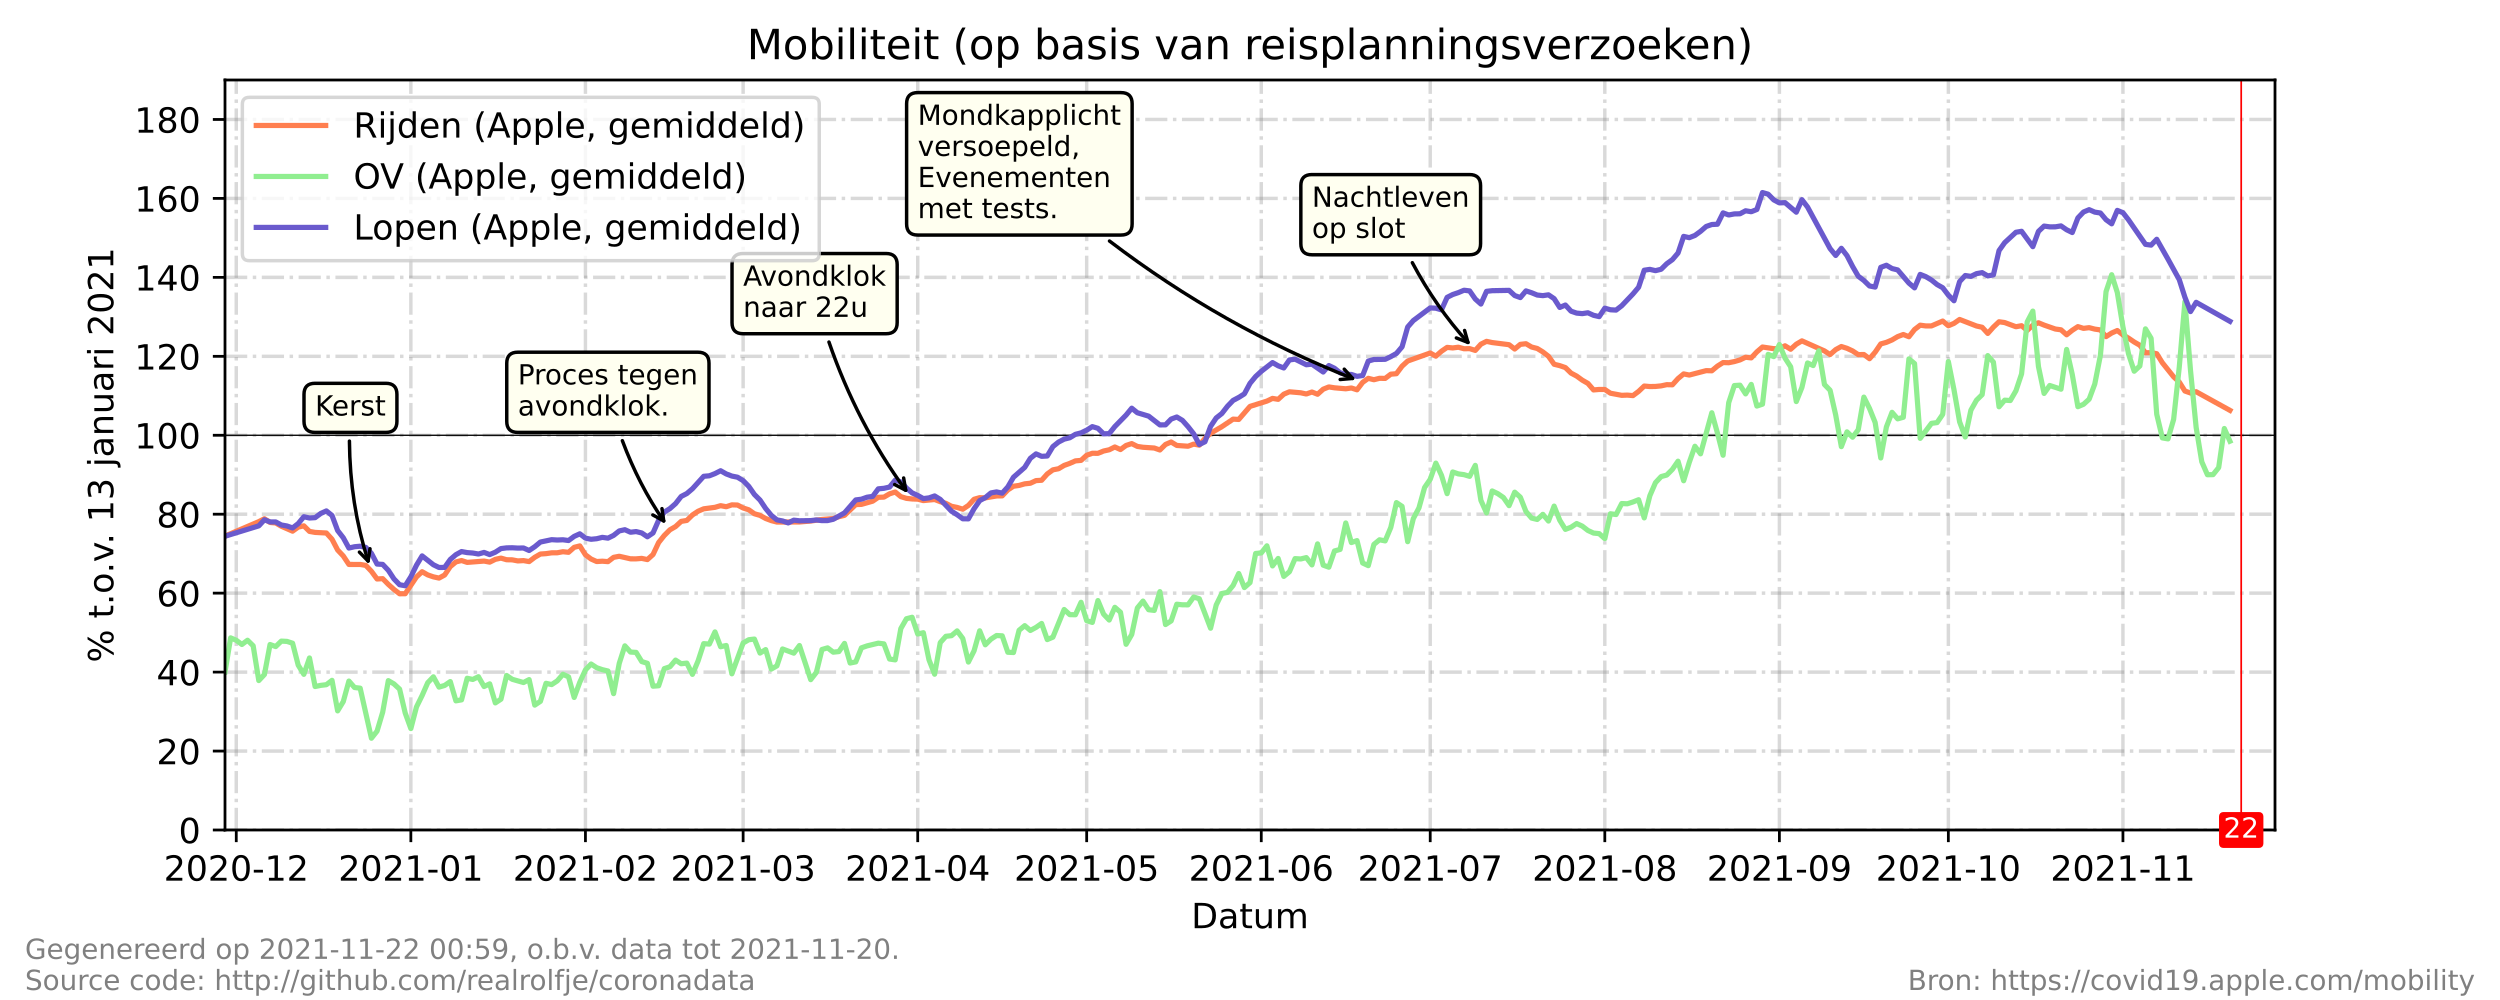<?xml version="1.0" encoding="utf-8" standalone="no"?>
<!DOCTYPE svg PUBLIC "-//W3C//DTD SVG 1.1//EN"
  "http://www.w3.org/Graphics/SVG/1.1/DTD/svg11.dtd">
<!-- Created with matplotlib (https://matplotlib.org/) -->
<svg height="288pt" version="1.1" viewBox="0 0 720 288" width="720pt" xmlns="http://www.w3.org/2000/svg" xmlns:xlink="http://www.w3.org/1999/xlink">
 <defs>
  <style type="text/css">*{stroke-linecap:butt;stroke-linejoin:round;}</style>
 </defs>
 <g id="figure_1">
  <g id="patch_1">
   <path d="M 0 288 
L 720 288 
L 720 0 
L 0 0 
z
" style="fill:#ffffff;"/>
  </g>
  <g id="axes_1">
   <g id="patch_2">
    <path d="M 64.8 239.04 
L 655.2 239.04 
L 655.2 23.04 
L 64.8 23.04 
z
" style="fill:#ffffff;"/>
   </g>
   <g id="matplotlib.axis_1">
    <g id="xtick_1">
     <g id="line2d_1">
      <path clip-path="url(#p156dddb3e6)" d="M 68.044 239.04 
L 68.044 23.04 
" style="fill:none;stroke:#808080;stroke-dasharray:6.4,1.6,1,1.6;stroke-dashoffset:0;stroke-opacity:0.3;"/>
     </g>
     <g id="line2d_2">
      <defs>
       <path d="M 0 0 
L 0 3.5 
" id="m0fb5433c62" style="stroke:#000000;stroke-width:0.8;"/>
      </defs>
      <g>
       <use style="stroke:#000000;stroke-width:0.8;" x="68.044" xlink:href="#m0fb5433c62" y="239.04"/>
      </g>
     </g>
     <g id="text_1">
      <!-- 2020-12 -->
      <g transform="translate(47.153 253.638)scale(0.1 -0.1)">
       <defs>
        <path d="M 19.188 8.297 
L 53.609 8.297 
L 53.609 0 
L 7.328 0 
L 7.328 8.297 
Q 12.938 14.109 22.625 23.891 
Q 32.328 33.688 34.812 36.531 
Q 39.547 41.844 41.422 45.531 
Q 43.312 49.219 43.312 52.781 
Q 43.312 58.594 39.234 62.25 
Q 35.156 65.922 28.609 65.922 
Q 23.969 65.922 18.812 64.312 
Q 13.672 62.703 7.812 59.422 
L 7.812 69.391 
Q 13.766 71.781 18.938 73 
Q 24.125 74.219 28.422 74.219 
Q 39.75 74.219 46.484 68.547 
Q 53.219 62.891 53.219 53.422 
Q 53.219 48.922 51.531 44.891 
Q 49.859 40.875 45.406 35.406 
Q 44.188 33.984 37.641 27.219 
Q 31.109 20.453 19.188 8.297 
z
" id="DejaVuSans-50"/>
        <path d="M 31.781 66.406 
Q 24.172 66.406 20.328 58.906 
Q 16.5 51.422 16.5 36.375 
Q 16.5 21.391 20.328 13.891 
Q 24.172 6.391 31.781 6.391 
Q 39.453 6.391 43.281 13.891 
Q 47.125 21.391 47.125 36.375 
Q 47.125 51.422 43.281 58.906 
Q 39.453 66.406 31.781 66.406 
z
M 31.781 74.219 
Q 44.047 74.219 50.516 64.516 
Q 56.984 54.828 56.984 36.375 
Q 56.984 17.969 50.516 8.266 
Q 44.047 -1.422 31.781 -1.422 
Q 19.531 -1.422 13.062 8.266 
Q 6.594 17.969 6.594 36.375 
Q 6.594 54.828 13.062 64.516 
Q 19.531 74.219 31.781 74.219 
z
" id="DejaVuSans-48"/>
        <path d="M 4.891 31.391 
L 31.203 31.391 
L 31.203 23.391 
L 4.891 23.391 
z
" id="DejaVuSans-45"/>
        <path d="M 12.406 8.297 
L 28.516 8.297 
L 28.516 63.922 
L 10.984 60.406 
L 10.984 69.391 
L 28.422 72.906 
L 38.281 72.906 
L 38.281 8.297 
L 54.391 8.297 
L 54.391 0 
L 12.406 0 
z
" id="DejaVuSans-49"/>
       </defs>
       <use xlink:href="#DejaVuSans-50"/>
       <use x="63.623" xlink:href="#DejaVuSans-48"/>
       <use x="127.246" xlink:href="#DejaVuSans-50"/>
       <use x="190.869" xlink:href="#DejaVuSans-48"/>
       <use x="254.492" xlink:href="#DejaVuSans-45"/>
       <use x="290.576" xlink:href="#DejaVuSans-49"/>
       <use x="354.199" xlink:href="#DejaVuSans-50"/>
      </g>
     </g>
    </g>
    <g id="xtick_2">
     <g id="line2d_3">
      <path clip-path="url(#p156dddb3e6)" d="M 118.325 239.04 
L 118.325 23.04 
" style="fill:none;stroke:#808080;stroke-dasharray:6.4,1.6,1,1.6;stroke-dashoffset:0;stroke-opacity:0.3;"/>
     </g>
     <g id="line2d_4">
      <g>
       <use style="stroke:#000000;stroke-width:0.8;" x="118.325" xlink:href="#m0fb5433c62" y="239.04"/>
      </g>
     </g>
     <g id="text_2">
      <!-- 2021-01 -->
      <g transform="translate(97.434 253.638)scale(0.1 -0.1)">
       <use xlink:href="#DejaVuSans-50"/>
       <use x="63.623" xlink:href="#DejaVuSans-48"/>
       <use x="127.246" xlink:href="#DejaVuSans-50"/>
       <use x="190.869" xlink:href="#DejaVuSans-49"/>
       <use x="254.492" xlink:href="#DejaVuSans-45"/>
       <use x="290.576" xlink:href="#DejaVuSans-48"/>
       <use x="354.199" xlink:href="#DejaVuSans-49"/>
      </g>
     </g>
    </g>
    <g id="xtick_3">
     <g id="line2d_5">
      <path clip-path="url(#p156dddb3e6)" d="M 168.607 239.04 
L 168.607 23.04 
" style="fill:none;stroke:#808080;stroke-dasharray:6.4,1.6,1,1.6;stroke-dashoffset:0;stroke-opacity:0.3;"/>
     </g>
     <g id="line2d_6">
      <g>
       <use style="stroke:#000000;stroke-width:0.8;" x="168.607" xlink:href="#m0fb5433c62" y="239.04"/>
      </g>
     </g>
     <g id="text_3">
      <!-- 2021-02 -->
      <g transform="translate(147.715 253.638)scale(0.1 -0.1)">
       <use xlink:href="#DejaVuSans-50"/>
       <use x="63.623" xlink:href="#DejaVuSans-48"/>
       <use x="127.246" xlink:href="#DejaVuSans-50"/>
       <use x="190.869" xlink:href="#DejaVuSans-49"/>
       <use x="254.492" xlink:href="#DejaVuSans-45"/>
       <use x="290.576" xlink:href="#DejaVuSans-48"/>
       <use x="354.199" xlink:href="#DejaVuSans-50"/>
      </g>
     </g>
    </g>
    <g id="xtick_4">
     <g id="line2d_7">
      <path clip-path="url(#p156dddb3e6)" d="M 214.022 239.04 
L 214.022 23.04 
" style="fill:none;stroke:#808080;stroke-dasharray:6.4,1.6,1,1.6;stroke-dashoffset:0;stroke-opacity:0.3;"/>
     </g>
     <g id="line2d_8">
      <g>
       <use style="stroke:#000000;stroke-width:0.8;" x="214.022" xlink:href="#m0fb5433c62" y="239.04"/>
      </g>
     </g>
     <g id="text_4">
      <!-- 2021-03 -->
      <g transform="translate(193.131 253.638)scale(0.1 -0.1)">
       <defs>
        <path d="M 40.578 39.312 
Q 47.656 37.797 51.625 33 
Q 55.609 28.219 55.609 21.188 
Q 55.609 10.406 48.188 4.484 
Q 40.766 -1.422 27.094 -1.422 
Q 22.516 -1.422 17.656 -0.516 
Q 12.797 0.391 7.625 2.203 
L 7.625 11.719 
Q 11.719 9.328 16.594 8.109 
Q 21.484 6.891 26.812 6.891 
Q 36.078 6.891 40.938 10.547 
Q 45.797 14.203 45.797 21.188 
Q 45.797 27.641 41.281 31.266 
Q 36.766 34.906 28.719 34.906 
L 20.219 34.906 
L 20.219 43.016 
L 29.109 43.016 
Q 36.375 43.016 40.234 45.922 
Q 44.094 48.828 44.094 54.297 
Q 44.094 59.906 40.109 62.906 
Q 36.141 65.922 28.719 65.922 
Q 24.656 65.922 20.016 65.031 
Q 15.375 64.156 9.812 62.312 
L 9.812 71.094 
Q 15.438 72.656 20.344 73.438 
Q 25.25 74.219 29.594 74.219 
Q 40.828 74.219 47.359 69.109 
Q 53.906 64.016 53.906 55.328 
Q 53.906 49.266 50.438 45.094 
Q 46.969 40.922 40.578 39.312 
z
" id="DejaVuSans-51"/>
       </defs>
       <use xlink:href="#DejaVuSans-50"/>
       <use x="63.623" xlink:href="#DejaVuSans-48"/>
       <use x="127.246" xlink:href="#DejaVuSans-50"/>
       <use x="190.869" xlink:href="#DejaVuSans-49"/>
       <use x="254.492" xlink:href="#DejaVuSans-45"/>
       <use x="290.576" xlink:href="#DejaVuSans-48"/>
       <use x="354.199" xlink:href="#DejaVuSans-51"/>
      </g>
     </g>
    </g>
    <g id="xtick_5">
     <g id="line2d_9">
      <path clip-path="url(#p156dddb3e6)" d="M 264.303 239.04 
L 264.303 23.04 
" style="fill:none;stroke:#808080;stroke-dasharray:6.4,1.6,1,1.6;stroke-dashoffset:0;stroke-opacity:0.3;"/>
     </g>
     <g id="line2d_10">
      <g>
       <use style="stroke:#000000;stroke-width:0.8;" x="264.303" xlink:href="#m0fb5433c62" y="239.04"/>
      </g>
     </g>
     <g id="text_5">
      <!-- 2021-04 -->
      <g transform="translate(243.412 253.638)scale(0.1 -0.1)">
       <defs>
        <path d="M 37.797 64.312 
L 12.891 25.391 
L 37.797 25.391 
z
M 35.203 72.906 
L 47.609 72.906 
L 47.609 25.391 
L 58.016 25.391 
L 58.016 17.188 
L 47.609 17.188 
L 47.609 0 
L 37.797 0 
L 37.797 17.188 
L 4.891 17.188 
L 4.891 26.703 
z
" id="DejaVuSans-52"/>
       </defs>
       <use xlink:href="#DejaVuSans-50"/>
       <use x="63.623" xlink:href="#DejaVuSans-48"/>
       <use x="127.246" xlink:href="#DejaVuSans-50"/>
       <use x="190.869" xlink:href="#DejaVuSans-49"/>
       <use x="254.492" xlink:href="#DejaVuSans-45"/>
       <use x="290.576" xlink:href="#DejaVuSans-48"/>
       <use x="354.199" xlink:href="#DejaVuSans-52"/>
      </g>
     </g>
    </g>
    <g id="xtick_6">
     <g id="line2d_11">
      <path clip-path="url(#p156dddb3e6)" d="M 312.963 239.04 
L 312.963 23.04 
" style="fill:none;stroke:#808080;stroke-dasharray:6.4,1.6,1,1.6;stroke-dashoffset:0;stroke-opacity:0.3;"/>
     </g>
     <g id="line2d_12">
      <g>
       <use style="stroke:#000000;stroke-width:0.8;" x="312.963" xlink:href="#m0fb5433c62" y="239.04"/>
      </g>
     </g>
     <g id="text_6">
      <!-- 2021-05 -->
      <g transform="translate(292.071 253.638)scale(0.1 -0.1)">
       <defs>
        <path d="M 10.797 72.906 
L 49.516 72.906 
L 49.516 64.594 
L 19.828 64.594 
L 19.828 46.734 
Q 21.969 47.469 24.109 47.828 
Q 26.266 48.188 28.422 48.188 
Q 40.625 48.188 47.75 41.5 
Q 54.891 34.812 54.891 23.391 
Q 54.891 11.625 47.562 5.094 
Q 40.234 -1.422 26.906 -1.422 
Q 22.312 -1.422 17.547 -0.641 
Q 12.797 0.141 7.719 1.703 
L 7.719 11.625 
Q 12.109 9.234 16.797 8.062 
Q 21.484 6.891 26.703 6.891 
Q 35.156 6.891 40.078 11.328 
Q 45.016 15.766 45.016 23.391 
Q 45.016 31 40.078 35.438 
Q 35.156 39.891 26.703 39.891 
Q 22.75 39.891 18.812 39.016 
Q 14.891 38.141 10.797 36.281 
z
" id="DejaVuSans-53"/>
       </defs>
       <use xlink:href="#DejaVuSans-50"/>
       <use x="63.623" xlink:href="#DejaVuSans-48"/>
       <use x="127.246" xlink:href="#DejaVuSans-50"/>
       <use x="190.869" xlink:href="#DejaVuSans-49"/>
       <use x="254.492" xlink:href="#DejaVuSans-45"/>
       <use x="290.576" xlink:href="#DejaVuSans-48"/>
       <use x="354.199" xlink:href="#DejaVuSans-53"/>
      </g>
     </g>
    </g>
    <g id="xtick_7">
     <g id="line2d_13">
      <path clip-path="url(#p156dddb3e6)" d="M 363.244 239.04 
L 363.244 23.04 
" style="fill:none;stroke:#808080;stroke-dasharray:6.4,1.6,1,1.6;stroke-dashoffset:0;stroke-opacity:0.3;"/>
     </g>
     <g id="line2d_14">
      <g>
       <use style="stroke:#000000;stroke-width:0.8;" x="363.244" xlink:href="#m0fb5433c62" y="239.04"/>
      </g>
     </g>
     <g id="text_7">
      <!-- 2021-06 -->
      <g transform="translate(342.353 253.638)scale(0.1 -0.1)">
       <defs>
        <path d="M 33.016 40.375 
Q 26.375 40.375 22.484 35.828 
Q 18.609 31.297 18.609 23.391 
Q 18.609 15.531 22.484 10.953 
Q 26.375 6.391 33.016 6.391 
Q 39.656 6.391 43.531 10.953 
Q 47.406 15.531 47.406 23.391 
Q 47.406 31.297 43.531 35.828 
Q 39.656 40.375 33.016 40.375 
z
M 52.594 71.297 
L 52.594 62.312 
Q 48.875 64.062 45.094 64.984 
Q 41.312 65.922 37.594 65.922 
Q 27.828 65.922 22.672 59.328 
Q 17.531 52.734 16.797 39.406 
Q 19.672 43.656 24.016 45.922 
Q 28.375 48.188 33.594 48.188 
Q 44.578 48.188 50.953 41.516 
Q 57.328 34.859 57.328 23.391 
Q 57.328 12.156 50.688 5.359 
Q 44.047 -1.422 33.016 -1.422 
Q 20.359 -1.422 13.672 8.266 
Q 6.984 17.969 6.984 36.375 
Q 6.984 53.656 15.188 63.938 
Q 23.391 74.219 37.203 74.219 
Q 40.922 74.219 44.703 73.484 
Q 48.484 72.75 52.594 71.297 
z
" id="DejaVuSans-54"/>
       </defs>
       <use xlink:href="#DejaVuSans-50"/>
       <use x="63.623" xlink:href="#DejaVuSans-48"/>
       <use x="127.246" xlink:href="#DejaVuSans-50"/>
       <use x="190.869" xlink:href="#DejaVuSans-49"/>
       <use x="254.492" xlink:href="#DejaVuSans-45"/>
       <use x="290.576" xlink:href="#DejaVuSans-48"/>
       <use x="354.199" xlink:href="#DejaVuSans-54"/>
      </g>
     </g>
    </g>
    <g id="xtick_8">
     <g id="line2d_15">
      <path clip-path="url(#p156dddb3e6)" d="M 411.903 239.04 
L 411.903 23.04 
" style="fill:none;stroke:#808080;stroke-dasharray:6.4,1.6,1,1.6;stroke-dashoffset:0;stroke-opacity:0.3;"/>
     </g>
     <g id="line2d_16">
      <g>
       <use style="stroke:#000000;stroke-width:0.8;" x="411.903" xlink:href="#m0fb5433c62" y="239.04"/>
      </g>
     </g>
     <g id="text_8">
      <!-- 2021-07 -->
      <g transform="translate(391.012 253.638)scale(0.1 -0.1)">
       <defs>
        <path d="M 8.203 72.906 
L 55.078 72.906 
L 55.078 68.703 
L 28.609 0 
L 18.312 0 
L 43.219 64.594 
L 8.203 64.594 
z
" id="DejaVuSans-55"/>
       </defs>
       <use xlink:href="#DejaVuSans-50"/>
       <use x="63.623" xlink:href="#DejaVuSans-48"/>
       <use x="127.246" xlink:href="#DejaVuSans-50"/>
       <use x="190.869" xlink:href="#DejaVuSans-49"/>
       <use x="254.492" xlink:href="#DejaVuSans-45"/>
       <use x="290.576" xlink:href="#DejaVuSans-48"/>
       <use x="354.199" xlink:href="#DejaVuSans-55"/>
      </g>
     </g>
    </g>
    <g id="xtick_9">
     <g id="line2d_17">
      <path clip-path="url(#p156dddb3e6)" d="M 462.185 239.04 
L 462.185 23.04 
" style="fill:none;stroke:#808080;stroke-dasharray:6.4,1.6,1,1.6;stroke-dashoffset:0;stroke-opacity:0.3;"/>
     </g>
     <g id="line2d_18">
      <g>
       <use style="stroke:#000000;stroke-width:0.8;" x="462.185" xlink:href="#m0fb5433c62" y="239.04"/>
      </g>
     </g>
     <g id="text_9">
      <!-- 2021-08 -->
      <g transform="translate(441.293 253.638)scale(0.1 -0.1)">
       <defs>
        <path d="M 31.781 34.625 
Q 24.75 34.625 20.719 30.859 
Q 16.703 27.094 16.703 20.516 
Q 16.703 13.922 20.719 10.156 
Q 24.75 6.391 31.781 6.391 
Q 38.812 6.391 42.859 10.172 
Q 46.922 13.969 46.922 20.516 
Q 46.922 27.094 42.891 30.859 
Q 38.875 34.625 31.781 34.625 
z
M 21.922 38.812 
Q 15.578 40.375 12.031 44.719 
Q 8.5 49.078 8.5 55.328 
Q 8.5 64.062 14.719 69.141 
Q 20.953 74.219 31.781 74.219 
Q 42.672 74.219 48.875 69.141 
Q 55.078 64.062 55.078 55.328 
Q 55.078 49.078 51.531 44.719 
Q 48 40.375 41.703 38.812 
Q 48.828 37.156 52.797 32.312 
Q 56.781 27.484 56.781 20.516 
Q 56.781 9.906 50.312 4.234 
Q 43.844 -1.422 31.781 -1.422 
Q 19.734 -1.422 13.25 4.234 
Q 6.781 9.906 6.781 20.516 
Q 6.781 27.484 10.781 32.312 
Q 14.797 37.156 21.922 38.812 
z
M 18.312 54.391 
Q 18.312 48.734 21.844 45.562 
Q 25.391 42.391 31.781 42.391 
Q 38.141 42.391 41.719 45.562 
Q 45.312 48.734 45.312 54.391 
Q 45.312 60.062 41.719 63.234 
Q 38.141 66.406 31.781 66.406 
Q 25.391 66.406 21.844 63.234 
Q 18.312 60.062 18.312 54.391 
z
" id="DejaVuSans-56"/>
       </defs>
       <use xlink:href="#DejaVuSans-50"/>
       <use x="63.623" xlink:href="#DejaVuSans-48"/>
       <use x="127.246" xlink:href="#DejaVuSans-50"/>
       <use x="190.869" xlink:href="#DejaVuSans-49"/>
       <use x="254.492" xlink:href="#DejaVuSans-45"/>
       <use x="290.576" xlink:href="#DejaVuSans-48"/>
       <use x="354.199" xlink:href="#DejaVuSans-56"/>
      </g>
     </g>
    </g>
    <g id="xtick_10">
     <g id="line2d_19">
      <path clip-path="url(#p156dddb3e6)" d="M 512.466 239.04 
L 512.466 23.04 
" style="fill:none;stroke:#808080;stroke-dasharray:6.4,1.6,1,1.6;stroke-dashoffset:0;stroke-opacity:0.3;"/>
     </g>
     <g id="line2d_20">
      <g>
       <use style="stroke:#000000;stroke-width:0.8;" x="512.466" xlink:href="#m0fb5433c62" y="239.04"/>
      </g>
     </g>
     <g id="text_10">
      <!-- 2021-09 -->
      <g transform="translate(491.575 253.638)scale(0.1 -0.1)">
       <defs>
        <path d="M 10.984 1.516 
L 10.984 10.5 
Q 14.703 8.734 18.5 7.812 
Q 22.312 6.891 25.984 6.891 
Q 35.75 6.891 40.891 13.453 
Q 46.047 20.016 46.781 33.406 
Q 43.953 29.203 39.594 26.953 
Q 35.25 24.703 29.984 24.703 
Q 19.047 24.703 12.672 31.312 
Q 6.297 37.938 6.297 49.422 
Q 6.297 60.641 12.938 67.422 
Q 19.578 74.219 30.609 74.219 
Q 43.266 74.219 49.922 64.516 
Q 56.594 54.828 56.594 36.375 
Q 56.594 19.141 48.406 8.859 
Q 40.234 -1.422 26.422 -1.422 
Q 22.703 -1.422 18.891 -0.688 
Q 15.094 0.047 10.984 1.516 
z
M 30.609 32.422 
Q 37.25 32.422 41.125 36.953 
Q 45.016 41.5 45.016 49.422 
Q 45.016 57.281 41.125 61.844 
Q 37.25 66.406 30.609 66.406 
Q 23.969 66.406 20.094 61.844 
Q 16.219 57.281 16.219 49.422 
Q 16.219 41.5 20.094 36.953 
Q 23.969 32.422 30.609 32.422 
z
" id="DejaVuSans-57"/>
       </defs>
       <use xlink:href="#DejaVuSans-50"/>
       <use x="63.623" xlink:href="#DejaVuSans-48"/>
       <use x="127.246" xlink:href="#DejaVuSans-50"/>
       <use x="190.869" xlink:href="#DejaVuSans-49"/>
       <use x="254.492" xlink:href="#DejaVuSans-45"/>
       <use x="290.576" xlink:href="#DejaVuSans-48"/>
       <use x="354.199" xlink:href="#DejaVuSans-57"/>
      </g>
     </g>
    </g>
    <g id="xtick_11">
     <g id="line2d_21">
      <path clip-path="url(#p156dddb3e6)" d="M 561.125 239.04 
L 561.125 23.04 
" style="fill:none;stroke:#808080;stroke-dasharray:6.4,1.6,1,1.6;stroke-dashoffset:0;stroke-opacity:0.3;"/>
     </g>
     <g id="line2d_22">
      <g>
       <use style="stroke:#000000;stroke-width:0.8;" x="561.125" xlink:href="#m0fb5433c62" y="239.04"/>
      </g>
     </g>
     <g id="text_11">
      <!-- 2021-10 -->
      <g transform="translate(540.234 253.638)scale(0.1 -0.1)">
       <use xlink:href="#DejaVuSans-50"/>
       <use x="63.623" xlink:href="#DejaVuSans-48"/>
       <use x="127.246" xlink:href="#DejaVuSans-50"/>
       <use x="190.869" xlink:href="#DejaVuSans-49"/>
       <use x="254.492" xlink:href="#DejaVuSans-45"/>
       <use x="290.576" xlink:href="#DejaVuSans-49"/>
       <use x="354.199" xlink:href="#DejaVuSans-48"/>
      </g>
     </g>
    </g>
    <g id="xtick_12">
     <g id="line2d_23">
      <path clip-path="url(#p156dddb3e6)" d="M 611.407 239.04 
L 611.407 23.04 
" style="fill:none;stroke:#808080;stroke-dasharray:6.4,1.6,1,1.6;stroke-dashoffset:0;stroke-opacity:0.3;"/>
     </g>
     <g id="line2d_24">
      <g>
       <use style="stroke:#000000;stroke-width:0.8;" x="611.407" xlink:href="#m0fb5433c62" y="239.04"/>
      </g>
     </g>
     <g id="text_12">
      <!-- 2021-11 -->
      <g transform="translate(590.515 253.638)scale(0.1 -0.1)">
       <use xlink:href="#DejaVuSans-50"/>
       <use x="63.623" xlink:href="#DejaVuSans-48"/>
       <use x="127.246" xlink:href="#DejaVuSans-50"/>
       <use x="190.869" xlink:href="#DejaVuSans-49"/>
       <use x="254.492" xlink:href="#DejaVuSans-45"/>
       <use x="290.576" xlink:href="#DejaVuSans-49"/>
       <use x="354.199" xlink:href="#DejaVuSans-49"/>
      </g>
     </g>
    </g>
    <g id="text_13">
     <!-- Datum -->
     <g transform="translate(343.087 267.317)scale(0.1 -0.1)">
      <defs>
       <path d="M 19.672 64.797 
L 19.672 8.109 
L 31.594 8.109 
Q 46.688 8.109 53.688 14.938 
Q 60.688 21.781 60.688 36.531 
Q 60.688 51.172 53.688 57.984 
Q 46.688 64.797 31.594 64.797 
z
M 9.812 72.906 
L 30.078 72.906 
Q 51.266 72.906 61.172 64.094 
Q 71.094 55.281 71.094 36.531 
Q 71.094 17.672 61.125 8.828 
Q 51.172 0 30.078 0 
L 9.812 0 
z
" id="DejaVuSans-68"/>
       <path d="M 34.281 27.484 
Q 23.391 27.484 19.188 25 
Q 14.984 22.516 14.984 16.5 
Q 14.984 11.719 18.141 8.906 
Q 21.297 6.109 26.703 6.109 
Q 34.188 6.109 38.703 11.406 
Q 43.219 16.703 43.219 25.484 
L 43.219 27.484 
z
M 52.203 31.203 
L 52.203 0 
L 43.219 0 
L 43.219 8.297 
Q 40.141 3.328 35.547 0.953 
Q 30.953 -1.422 24.312 -1.422 
Q 15.922 -1.422 10.953 3.297 
Q 6 8.016 6 15.922 
Q 6 25.141 12.172 29.828 
Q 18.359 34.516 30.609 34.516 
L 43.219 34.516 
L 43.219 35.406 
Q 43.219 41.609 39.141 45 
Q 35.062 48.391 27.688 48.391 
Q 23 48.391 18.547 47.266 
Q 14.109 46.141 10.016 43.891 
L 10.016 52.203 
Q 14.938 54.109 19.578 55.047 
Q 24.219 56 28.609 56 
Q 40.484 56 46.344 49.844 
Q 52.203 43.703 52.203 31.203 
z
" id="DejaVuSans-97"/>
       <path d="M 18.312 70.219 
L 18.312 54.688 
L 36.812 54.688 
L 36.812 47.703 
L 18.312 47.703 
L 18.312 18.016 
Q 18.312 11.328 20.141 9.422 
Q 21.969 7.516 27.594 7.516 
L 36.812 7.516 
L 36.812 0 
L 27.594 0 
Q 17.188 0 13.234 3.875 
Q 9.281 7.766 9.281 18.016 
L 9.281 47.703 
L 2.688 47.703 
L 2.688 54.688 
L 9.281 54.688 
L 9.281 70.219 
z
" id="DejaVuSans-116"/>
       <path d="M 8.5 21.578 
L 8.5 54.688 
L 17.484 54.688 
L 17.484 21.922 
Q 17.484 14.156 20.5 10.266 
Q 23.531 6.391 29.594 6.391 
Q 36.859 6.391 41.078 11.031 
Q 45.312 15.672 45.312 23.688 
L 45.312 54.688 
L 54.297 54.688 
L 54.297 0 
L 45.312 0 
L 45.312 8.406 
Q 42.047 3.422 37.719 1 
Q 33.406 -1.422 27.688 -1.422 
Q 18.266 -1.422 13.375 4.438 
Q 8.5 10.297 8.5 21.578 
z
M 31.109 56 
z
" id="DejaVuSans-117"/>
       <path d="M 52 44.188 
Q 55.375 50.25 60.062 53.125 
Q 64.75 56 71.094 56 
Q 79.641 56 84.281 50.016 
Q 88.922 44.047 88.922 33.016 
L 88.922 0 
L 79.891 0 
L 79.891 32.719 
Q 79.891 40.578 77.094 44.375 
Q 74.312 48.188 68.609 48.188 
Q 61.625 48.188 57.562 43.547 
Q 53.516 38.922 53.516 30.906 
L 53.516 0 
L 44.484 0 
L 44.484 32.719 
Q 44.484 40.625 41.703 44.406 
Q 38.922 48.188 33.109 48.188 
Q 26.219 48.188 22.156 43.531 
Q 18.109 38.875 18.109 30.906 
L 18.109 0 
L 9.078 0 
L 9.078 54.688 
L 18.109 54.688 
L 18.109 46.188 
Q 21.188 51.219 25.484 53.609 
Q 29.781 56 35.688 56 
Q 41.656 56 45.828 52.969 
Q 50 49.953 52 44.188 
z
" id="DejaVuSans-109"/>
      </defs>
      <use xlink:href="#DejaVuSans-68"/>
      <use x="77.002" xlink:href="#DejaVuSans-97"/>
      <use x="138.281" xlink:href="#DejaVuSans-116"/>
      <use x="177.49" xlink:href="#DejaVuSans-117"/>
      <use x="240.869" xlink:href="#DejaVuSans-109"/>
     </g>
    </g>
   </g>
   <g id="matplotlib.axis_2">
    <g id="ytick_1">
     <g id="line2d_25">
      <path clip-path="url(#p156dddb3e6)" d="M 64.8 239.04 
L 655.2 239.04 
" style="fill:none;stroke:#808080;stroke-dasharray:6.4,1.6,1,1.6;stroke-dashoffset:0;stroke-opacity:0.3;"/>
     </g>
     <g id="line2d_26">
      <defs>
       <path d="M 0 0 
L -3.5 0 
" id="mbc40c29824" style="stroke:#000000;stroke-width:0.8;"/>
      </defs>
      <g>
       <use style="stroke:#000000;stroke-width:0.8;" x="64.8" xlink:href="#mbc40c29824" y="239.04"/>
      </g>
     </g>
     <g id="text_14">
      <!-- 0 -->
      <g transform="translate(51.438 242.839)scale(0.1 -0.1)">
       <use xlink:href="#DejaVuSans-48"/>
      </g>
     </g>
    </g>
    <g id="ytick_2">
     <g id="line2d_27">
      <path clip-path="url(#p156dddb3e6)" d="M 64.8 216.303 
L 655.2 216.303 
" style="fill:none;stroke:#808080;stroke-dasharray:6.4,1.6,1,1.6;stroke-dashoffset:0;stroke-opacity:0.3;"/>
     </g>
     <g id="line2d_28">
      <g>
       <use style="stroke:#000000;stroke-width:0.8;" x="64.8" xlink:href="#mbc40c29824" y="216.303"/>
      </g>
     </g>
     <g id="text_15">
      <!-- 20 -->
      <g transform="translate(45.075 220.102)scale(0.1 -0.1)">
       <use xlink:href="#DejaVuSans-50"/>
       <use x="63.623" xlink:href="#DejaVuSans-48"/>
      </g>
     </g>
    </g>
    <g id="ytick_3">
     <g id="line2d_29">
      <path clip-path="url(#p156dddb3e6)" d="M 64.8 193.566 
L 655.2 193.566 
" style="fill:none;stroke:#808080;stroke-dasharray:6.4,1.6,1,1.6;stroke-dashoffset:0;stroke-opacity:0.3;"/>
     </g>
     <g id="line2d_30">
      <g>
       <use style="stroke:#000000;stroke-width:0.8;" x="64.8" xlink:href="#mbc40c29824" y="193.566"/>
      </g>
     </g>
     <g id="text_16">
      <!-- 40 -->
      <g transform="translate(45.075 197.366)scale(0.1 -0.1)">
       <use xlink:href="#DejaVuSans-52"/>
       <use x="63.623" xlink:href="#DejaVuSans-48"/>
      </g>
     </g>
    </g>
    <g id="ytick_4">
     <g id="line2d_31">
      <path clip-path="url(#p156dddb3e6)" d="M 64.8 170.829 
L 655.2 170.829 
" style="fill:none;stroke:#808080;stroke-dasharray:6.4,1.6,1,1.6;stroke-dashoffset:0;stroke-opacity:0.3;"/>
     </g>
     <g id="line2d_32">
      <g>
       <use style="stroke:#000000;stroke-width:0.8;" x="64.8" xlink:href="#mbc40c29824" y="170.829"/>
      </g>
     </g>
     <g id="text_17">
      <!-- 60 -->
      <g transform="translate(45.075 174.629)scale(0.1 -0.1)">
       <use xlink:href="#DejaVuSans-54"/>
       <use x="63.623" xlink:href="#DejaVuSans-48"/>
      </g>
     </g>
    </g>
    <g id="ytick_5">
     <g id="line2d_33">
      <path clip-path="url(#p156dddb3e6)" d="M 64.8 148.093 
L 655.2 148.093 
" style="fill:none;stroke:#808080;stroke-dasharray:6.4,1.6,1,1.6;stroke-dashoffset:0;stroke-opacity:0.3;"/>
     </g>
     <g id="line2d_34">
      <g>
       <use style="stroke:#000000;stroke-width:0.8;" x="64.8" xlink:href="#mbc40c29824" y="148.093"/>
      </g>
     </g>
     <g id="text_18">
      <!-- 80 -->
      <g transform="translate(45.075 151.892)scale(0.1 -0.1)">
       <use xlink:href="#DejaVuSans-56"/>
       <use x="63.623" xlink:href="#DejaVuSans-48"/>
      </g>
     </g>
    </g>
    <g id="ytick_6">
     <g id="line2d_35">
      <path clip-path="url(#p156dddb3e6)" d="M 64.8 125.356 
L 655.2 125.356 
" style="fill:none;stroke:#808080;stroke-dasharray:6.4,1.6,1,1.6;stroke-dashoffset:0;stroke-opacity:0.3;"/>
     </g>
     <g id="line2d_36">
      <g>
       <use style="stroke:#000000;stroke-width:0.8;" x="64.8" xlink:href="#mbc40c29824" y="125.356"/>
      </g>
     </g>
     <g id="text_19">
      <!-- 100 -->
      <g transform="translate(38.712 129.155)scale(0.1 -0.1)">
       <use xlink:href="#DejaVuSans-49"/>
       <use x="63.623" xlink:href="#DejaVuSans-48"/>
       <use x="127.246" xlink:href="#DejaVuSans-48"/>
      </g>
     </g>
    </g>
    <g id="ytick_7">
     <g id="line2d_37">
      <path clip-path="url(#p156dddb3e6)" d="M 64.8 102.619 
L 655.2 102.619 
" style="fill:none;stroke:#808080;stroke-dasharray:6.4,1.6,1,1.6;stroke-dashoffset:0;stroke-opacity:0.3;"/>
     </g>
     <g id="line2d_38">
      <g>
       <use style="stroke:#000000;stroke-width:0.8;" x="64.8" xlink:href="#mbc40c29824" y="102.619"/>
      </g>
     </g>
     <g id="text_20">
      <!-- 120 -->
      <g transform="translate(38.712 106.418)scale(0.1 -0.1)">
       <use xlink:href="#DejaVuSans-49"/>
       <use x="63.623" xlink:href="#DejaVuSans-50"/>
       <use x="127.246" xlink:href="#DejaVuSans-48"/>
      </g>
     </g>
    </g>
    <g id="ytick_8">
     <g id="line2d_39">
      <path clip-path="url(#p156dddb3e6)" d="M 64.8 79.882 
L 655.2 79.882 
" style="fill:none;stroke:#808080;stroke-dasharray:6.4,1.6,1,1.6;stroke-dashoffset:0;stroke-opacity:0.3;"/>
     </g>
     <g id="line2d_40">
      <g>
       <use style="stroke:#000000;stroke-width:0.8;" x="64.8" xlink:href="#mbc40c29824" y="79.882"/>
      </g>
     </g>
     <g id="text_21">
      <!-- 140 -->
      <g transform="translate(38.712 83.681)scale(0.1 -0.1)">
       <use xlink:href="#DejaVuSans-49"/>
       <use x="63.623" xlink:href="#DejaVuSans-52"/>
       <use x="127.246" xlink:href="#DejaVuSans-48"/>
      </g>
     </g>
    </g>
    <g id="ytick_9">
     <g id="line2d_41">
      <path clip-path="url(#p156dddb3e6)" d="M 64.8 57.145 
L 655.2 57.145 
" style="fill:none;stroke:#808080;stroke-dasharray:6.4,1.6,1,1.6;stroke-dashoffset:0;stroke-opacity:0.3;"/>
     </g>
     <g id="line2d_42">
      <g>
       <use style="stroke:#000000;stroke-width:0.8;" x="64.8" xlink:href="#mbc40c29824" y="57.145"/>
      </g>
     </g>
     <g id="text_22">
      <!-- 160 -->
      <g transform="translate(38.712 60.944)scale(0.1 -0.1)">
       <use xlink:href="#DejaVuSans-49"/>
       <use x="63.623" xlink:href="#DejaVuSans-54"/>
       <use x="127.246" xlink:href="#DejaVuSans-48"/>
      </g>
     </g>
    </g>
    <g id="ytick_10">
     <g id="line2d_43">
      <path clip-path="url(#p156dddb3e6)" d="M 64.8 34.408 
L 655.2 34.408 
" style="fill:none;stroke:#808080;stroke-dasharray:6.4,1.6,1,1.6;stroke-dashoffset:0;stroke-opacity:0.3;"/>
     </g>
     <g id="line2d_44">
      <g>
       <use style="stroke:#000000;stroke-width:0.8;" x="64.8" xlink:href="#mbc40c29824" y="34.408"/>
      </g>
     </g>
     <g id="text_23">
      <!-- 180 -->
      <g transform="translate(38.712 38.208)scale(0.1 -0.1)">
       <use xlink:href="#DejaVuSans-49"/>
       <use x="63.623" xlink:href="#DejaVuSans-56"/>
       <use x="127.246" xlink:href="#DejaVuSans-48"/>
      </g>
     </g>
    </g>
    <g id="text_24">
     <!-- % t.o.v. 13 januari 2021 -->
     <g transform="translate(32.633 190.805)rotate(-90)scale(0.1 -0.1)">
      <defs>
       <path d="M 72.703 32.078 
Q 68.453 32.078 66.031 28.469 
Q 63.625 24.859 63.625 18.406 
Q 63.625 12.062 66.031 8.422 
Q 68.453 4.781 72.703 4.781 
Q 76.859 4.781 79.266 8.422 
Q 81.688 12.062 81.688 18.406 
Q 81.688 24.812 79.266 28.438 
Q 76.859 32.078 72.703 32.078 
z
M 72.703 38.281 
Q 80.422 38.281 84.953 32.906 
Q 89.5 27.547 89.5 18.406 
Q 89.5 9.281 84.938 3.922 
Q 80.375 -1.422 72.703 -1.422 
Q 64.891 -1.422 60.344 3.922 
Q 55.812 9.281 55.812 18.406 
Q 55.812 27.594 60.375 32.938 
Q 64.938 38.281 72.703 38.281 
z
M 22.312 68.016 
Q 18.109 68.016 15.688 64.375 
Q 13.281 60.75 13.281 54.391 
Q 13.281 47.953 15.672 44.328 
Q 18.062 40.719 22.312 40.719 
Q 26.562 40.719 28.969 44.328 
Q 31.391 47.953 31.391 54.391 
Q 31.391 60.688 28.953 64.344 
Q 26.516 68.016 22.312 68.016 
z
M 66.406 74.219 
L 74.219 74.219 
L 28.609 -1.422 
L 20.797 -1.422 
z
M 22.312 74.219 
Q 30.031 74.219 34.609 68.875 
Q 39.203 63.531 39.203 54.391 
Q 39.203 45.172 34.641 39.844 
Q 30.078 34.516 22.312 34.516 
Q 14.547 34.516 10.031 39.859 
Q 5.516 45.219 5.516 54.391 
Q 5.516 63.484 10.047 68.844 
Q 14.594 74.219 22.312 74.219 
z
" id="DejaVuSans-37"/>
       <path id="DejaVuSans-32"/>
       <path d="M 10.688 12.406 
L 21 12.406 
L 21 0 
L 10.688 0 
z
" id="DejaVuSans-46"/>
       <path d="M 30.609 48.391 
Q 23.391 48.391 19.188 42.75 
Q 14.984 37.109 14.984 27.297 
Q 14.984 17.484 19.156 11.844 
Q 23.344 6.203 30.609 6.203 
Q 37.797 6.203 41.984 11.859 
Q 46.188 17.531 46.188 27.297 
Q 46.188 37.016 41.984 42.703 
Q 37.797 48.391 30.609 48.391 
z
M 30.609 56 
Q 42.328 56 49.016 48.375 
Q 55.719 40.766 55.719 27.297 
Q 55.719 13.875 49.016 6.219 
Q 42.328 -1.422 30.609 -1.422 
Q 18.844 -1.422 12.172 6.219 
Q 5.516 13.875 5.516 27.297 
Q 5.516 40.766 12.172 48.375 
Q 18.844 56 30.609 56 
z
" id="DejaVuSans-111"/>
       <path d="M 2.984 54.688 
L 12.5 54.688 
L 29.594 8.797 
L 46.688 54.688 
L 56.203 54.688 
L 35.688 0 
L 23.484 0 
z
" id="DejaVuSans-118"/>
       <path d="M 9.422 54.688 
L 18.406 54.688 
L 18.406 -0.984 
Q 18.406 -11.422 14.422 -16.109 
Q 10.453 -20.797 1.609 -20.797 
L -1.812 -20.797 
L -1.812 -13.188 
L 0.594 -13.188 
Q 5.719 -13.188 7.562 -10.812 
Q 9.422 -8.453 9.422 -0.984 
z
M 9.422 75.984 
L 18.406 75.984 
L 18.406 64.594 
L 9.422 64.594 
z
" id="DejaVuSans-106"/>
       <path d="M 54.891 33.016 
L 54.891 0 
L 45.906 0 
L 45.906 32.719 
Q 45.906 40.484 42.875 44.328 
Q 39.844 48.188 33.797 48.188 
Q 26.516 48.188 22.312 43.547 
Q 18.109 38.922 18.109 30.906 
L 18.109 0 
L 9.078 0 
L 9.078 54.688 
L 18.109 54.688 
L 18.109 46.188 
Q 21.344 51.125 25.703 53.562 
Q 30.078 56 35.797 56 
Q 45.219 56 50.047 50.172 
Q 54.891 44.344 54.891 33.016 
z
" id="DejaVuSans-110"/>
       <path d="M 41.109 46.297 
Q 39.594 47.172 37.812 47.578 
Q 36.031 48 33.891 48 
Q 26.266 48 22.188 43.047 
Q 18.109 38.094 18.109 28.812 
L 18.109 0 
L 9.078 0 
L 9.078 54.688 
L 18.109 54.688 
L 18.109 46.188 
Q 20.953 51.172 25.484 53.578 
Q 30.031 56 36.531 56 
Q 37.453 56 38.578 55.875 
Q 39.703 55.766 41.062 55.516 
z
" id="DejaVuSans-114"/>
       <path d="M 9.422 54.688 
L 18.406 54.688 
L 18.406 0 
L 9.422 0 
z
M 9.422 75.984 
L 18.406 75.984 
L 18.406 64.594 
L 9.422 64.594 
z
" id="DejaVuSans-105"/>
      </defs>
      <use xlink:href="#DejaVuSans-37"/>
      <use x="95.02" xlink:href="#DejaVuSans-32"/>
      <use x="126.807" xlink:href="#DejaVuSans-116"/>
      <use x="166.016" xlink:href="#DejaVuSans-46"/>
      <use x="197.803" xlink:href="#DejaVuSans-111"/>
      <use x="257.234" xlink:href="#DejaVuSans-46"/>
      <use x="289.021" xlink:href="#DejaVuSans-118"/>
      <use x="340.451" xlink:href="#DejaVuSans-46"/>
      <use x="372.238" xlink:href="#DejaVuSans-32"/>
      <use x="404.025" xlink:href="#DejaVuSans-49"/>
      <use x="467.648" xlink:href="#DejaVuSans-51"/>
      <use x="531.271" xlink:href="#DejaVuSans-32"/>
      <use x="563.059" xlink:href="#DejaVuSans-106"/>
      <use x="590.842" xlink:href="#DejaVuSans-97"/>
      <use x="652.121" xlink:href="#DejaVuSans-110"/>
      <use x="715.5" xlink:href="#DejaVuSans-117"/>
      <use x="778.879" xlink:href="#DejaVuSans-97"/>
      <use x="840.158" xlink:href="#DejaVuSans-114"/>
      <use x="881.271" xlink:href="#DejaVuSans-105"/>
      <use x="909.055" xlink:href="#DejaVuSans-32"/>
      <use x="940.842" xlink:href="#DejaVuSans-50"/>
      <use x="1004.465" xlink:href="#DejaVuSans-48"/>
      <use x="1068.088" xlink:href="#DejaVuSans-50"/>
      <use x="1131.711" xlink:href="#DejaVuSans-49"/>
     </g>
    </g>
   </g>
   <g id="line2d_45">
    <path clip-path="url(#p156dddb3e6)" d="M 64.8 125.356 
L 655.2 125.356 
" style="fill:none;stroke:#000000;stroke-linecap:square;stroke-width:0.4;"/>
   </g>
   <g id="line2d_46">
    <path clip-path="url(#p156dddb3e6)" d="M 64.8 154.398 
L 74.532 150.231 
L 76.154 149.405 
L 77.776 150.471 
L 79.398 150.607 
L 81.02 151.558 
L 84.264 152.977 
L 85.886 151.802 
L 87.508 151.443 
L 89.13 153.045 
L 90.752 153.334 
L 93.996 153.506 
L 95.618 155.298 
L 97.24 158.402 
L 98.862 160.119 
L 100.484 162.558 
L 103.727 162.559 
L 105.349 162.832 
L 106.971 164.538 
L 108.593 166.745 
L 110.215 166.656 
L 111.837 168.303 
L 113.459 169.758 
L 115.081 171.007 
L 116.703 170.994 
L 119.947 166.152 
L 121.569 164.657 
L 123.191 165.575 
L 124.813 166.133 
L 126.435 166.488 
L 128.057 165.602 
L 129.679 163.179 
L 131.301 161.832 
L 132.923 161.433 
L 134.545 161.97 
L 139.411 161.589 
L 141.033 161.897 
L 142.655 161.091 
L 144.277 160.735 
L 145.899 161.206 
L 147.521 161.235 
L 149.143 161.545 
L 150.765 161.452 
L 152.387 161.736 
L 154.009 160.501 
L 155.631 159.564 
L 157.253 159.45 
L 158.875 159.217 
L 160.497 159.199 
L 162.119 158.895 
L 163.741 159.064 
L 165.363 157.632 
L 166.985 157.221 
L 168.607 159.785 
L 170.229 160.999 
L 171.851 161.724 
L 173.473 161.625 
L 175.095 161.75 
L 176.716 160.517 
L 178.338 160.202 
L 181.582 160.942 
L 183.204 160.949 
L 184.826 160.819 
L 186.448 161.161 
L 188.07 159.704 
L 189.692 156.246 
L 191.314 154.21 
L 192.936 152.587 
L 194.558 151.653 
L 196.18 150.157 
L 197.802 149.884 
L 199.424 148.309 
L 201.046 147.238 
L 202.668 146.54 
L 205.912 146.109 
L 207.534 145.633 
L 209.156 145.938 
L 210.778 145.399 
L 212.4 145.45 
L 214.022 146.302 
L 215.644 146.822 
L 217.266 147.961 
L 218.888 148.435 
L 220.51 149.327 
L 222.132 149.937 
L 223.754 150.356 
L 230.242 150.333 
L 233.486 150.057 
L 236.73 149.602 
L 239.974 149.343 
L 241.596 148.804 
L 243.218 148.419 
L 246.462 145.318 
L 248.084 145.265 
L 251.327 144.34 
L 252.949 143.227 
L 254.571 143.17 
L 256.193 142.22 
L 257.815 141.701 
L 259.437 143.026 
L 261.059 143.527 
L 262.681 143.701 
L 264.303 143.76 
L 265.925 144.168 
L 269.169 143.858 
L 270.791 144.481 
L 272.413 144.963 
L 274.035 145.808 
L 275.657 146.139 
L 277.279 146.653 
L 278.901 145.562 
L 280.523 143.794 
L 282.145 143.324 
L 283.767 143.388 
L 287.011 142.839 
L 288.633 142.809 
L 290.255 141.1 
L 291.877 140.034 
L 293.499 139.804 
L 295.121 139.346 
L 296.743 139.173 
L 298.365 138.414 
L 299.987 138.318 
L 301.609 136.501 
L 303.231 135.317 
L 304.853 135 
L 306.475 134.04 
L 308.097 133.453 
L 309.719 132.735 
L 311.341 132.589 
L 312.963 131.11 
L 314.585 130.542 
L 316.207 130.557 
L 317.829 129.896 
L 319.451 129.539 
L 321.073 128.73 
L 322.695 129.471 
L 324.316 128.289 
L 325.938 127.755 
L 327.56 128.57 
L 329.182 128.811 
L 332.426 129.031 
L 334.048 129.594 
L 335.67 128 
L 337.292 127.297 
L 338.914 128.287 
L 342.158 128.516 
L 343.78 127.901 
L 345.402 128.198 
L 347.024 126.271 
L 348.646 124.779 
L 351.89 122.884 
L 355.134 120.71 
L 356.756 120.801 
L 360 117.043 
L 364.866 115.516 
L 366.488 114.74 
L 368.11 115.012 
L 369.732 113.521 
L 371.354 112.836 
L 374.598 113.122 
L 376.22 113.466 
L 377.842 112.899 
L 379.464 113.544 
L 381.086 112.089 
L 382.708 111.436 
L 384.33 111.687 
L 387.574 111.971 
L 389.196 111.743 
L 390.818 112.262 
L 392.44 110.124 
L 394.062 108.956 
L 395.684 109.362 
L 397.305 108.95 
L 398.927 108.988 
L 400.549 107.764 
L 402.171 107.63 
L 403.793 105.461 
L 405.415 103.976 
L 411.903 101.666 
L 413.525 102.576 
L 415.147 101.156 
L 416.769 100.048 
L 418.391 100.204 
L 420.013 100.001 
L 421.635 100.441 
L 423.257 100.406 
L 424.879 100.915 
L 426.501 99.124 
L 428.123 98.31 
L 429.745 98.656 
L 434.611 99.271 
L 436.233 100.522 
L 437.855 99.177 
L 439.477 98.992 
L 441.099 99.945 
L 442.721 100.361 
L 444.343 101.358 
L 445.965 102.617 
L 447.587 104.907 
L 449.209 105.305 
L 450.831 105.862 
L 452.453 107.446 
L 454.075 108.312 
L 455.697 109.488 
L 457.319 110.418 
L 458.941 112.301 
L 460.563 112.161 
L 462.185 112.176 
L 463.807 113.248 
L 467.051 113.854 
L 468.673 113.791 
L 470.295 113.936 
L 471.916 112.72 
L 473.538 111.183 
L 475.16 111.325 
L 476.782 111.297 
L 478.404 111.132 
L 480.026 110.785 
L 481.648 110.823 
L 483.27 109.032 
L 484.892 107.687 
L 486.514 108.015 
L 491.38 106.745 
L 493.002 106.79 
L 494.624 105.439 
L 496.246 104.418 
L 497.868 104.466 
L 499.49 104.135 
L 501.112 103.66 
L 502.734 102.881 
L 504.356 103.073 
L 505.978 101.339 
L 507.6 99.941 
L 510.844 100.423 
L 512.466 100.379 
L 514.088 99.59 
L 515.71 100.583 
L 517.332 99.128 
L 518.954 98.17 
L 525.442 101.066 
L 527.064 102.116 
L 528.686 100.686 
L 530.308 99.799 
L 531.93 100.314 
L 533.552 101.068 
L 535.174 102.136 
L 536.796 102.096 
L 538.418 103.305 
L 540.04 101.428 
L 541.662 99.048 
L 543.284 98.595 
L 544.905 97.905 
L 546.527 96.944 
L 548.149 96.337 
L 549.771 96.978 
L 551.393 94.902 
L 553.015 93.653 
L 554.637 93.87 
L 556.259 93.865 
L 559.503 92.464 
L 561.125 93.824 
L 562.747 93.13 
L 564.369 92.003 
L 569.235 93.889 
L 570.857 94.254 
L 572.479 96.024 
L 574.101 94.202 
L 575.723 92.67 
L 577.345 92.896 
L 580.589 94.099 
L 582.211 93.804 
L 583.833 95.153 
L 585.455 93.666 
L 587.077 92.959 
L 588.699 93.627 
L 591.943 94.76 
L 593.565 94.98 
L 595.187 96.419 
L 596.809 95.125 
L 598.431 94.067 
L 600.053 94.571 
L 601.675 94.366 
L 603.297 94.784 
L 604.919 95.019 
L 606.541 96.946 
L 608.163 95.907 
L 609.785 95.193 
L 611.407 96.444 
L 613.029 97.396 
L 614.651 98.497 
L 616.273 99.435 
L 617.895 101.603 
L 619.516 101.559 
L 621.138 101.871 
L 622.76 104.475 
L 626.004 108.524 
L 627.626 110.018 
L 629.248 112.614 
L 630.87 113.185 
L 632.492 112.818 
L 642.224 118.187 
L 642.224 118.187 
" style="fill:none;stroke:#ff7f50;stroke-linecap:square;stroke-width:1.5;"/>
   </g>
   <g id="line2d_47">
    <path clip-path="url(#p156dddb3e6)" d="M 64.8 193.521 
L 66.422 183.71 
L 68.044 184.392 
L 69.666 185.608 
L 71.288 184.392 
L 72.91 185.984 
L 74.532 195.999 
L 76.154 194.271 
L 77.776 185.62 
L 79.398 186.211 
L 81.02 184.642 
L 82.642 184.722 
L 84.264 185.245 
L 85.886 191.565 
L 87.508 194.203 
L 89.13 189.496 
L 90.752 197.716 
L 92.374 197.386 
L 93.996 197.193 
L 95.618 195.942 
L 97.24 204.73 
L 98.862 202.059 
L 100.484 196.147 
L 102.105 198 
L 103.727 198.193 
L 106.971 212.608 
L 108.593 210.562 
L 110.215 205.105 
L 111.837 196.022 
L 113.459 196.965 
L 115.081 198.466 
L 116.703 205.355 
L 118.325 209.823 
L 119.947 203.593 
L 121.569 200.308 
L 123.191 196.613 
L 124.813 194.931 
L 126.435 197.886 
L 128.057 197.409 
L 129.679 196.295 
L 131.301 201.843 
L 132.923 201.558 
L 134.545 195.34 
L 136.167 195.681 
L 137.789 194.896 
L 139.411 197.716 
L 141.033 196.954 
L 142.655 202.434 
L 144.277 201.365 
L 145.899 194.544 
L 147.521 195.635 
L 150.765 196.568 
L 152.387 195.726 
L 154.009 203.07 
L 155.631 201.99 
L 157.253 196.795 
L 158.875 197.159 
L 160.497 196.09 
L 162.119 194.203 
L 163.741 194.931 
L 165.363 200.865 
L 166.985 196.477 
L 168.607 192.941 
L 170.229 191.236 
L 171.851 192.304 
L 173.473 192.861 
L 175.095 193.248 
L 176.716 199.762 
L 178.338 191.065 
L 179.96 186.006 
L 181.582 187.791 
L 183.204 187.893 
L 184.826 190.531 
L 186.448 191.031 
L 188.07 197.625 
L 189.692 197.5 
L 191.314 192.566 
L 192.936 192.032 
L 194.558 190.11 
L 196.18 191.156 
L 197.802 190.974 
L 199.424 194.214 
L 201.046 190.349 
L 202.668 185.37 
L 204.29 185.495 
L 205.912 181.993 
L 207.534 186.256 
L 209.156 185.904 
L 210.778 194.055 
L 214.022 185.176 
L 215.644 184.244 
L 217.266 184.051 
L 218.888 188.087 
L 220.51 187.086 
L 222.132 192.691 
L 223.754 191.759 
L 225.376 186.904 
L 228.62 188.109 
L 230.242 185.915 
L 233.486 195.738 
L 235.108 193.646 
L 236.73 187.052 
L 238.352 186.586 
L 239.974 187.825 
L 241.596 187.655 
L 243.218 185.301 
L 244.84 190.952 
L 246.462 190.622 
L 248.084 186.586 
L 249.705 186.018 
L 252.949 185.233 
L 254.571 185.438 
L 256.193 189.803 
L 257.815 190.042 
L 259.437 181.027 
L 261.059 178.196 
L 262.681 177.776 
L 264.303 182.596 
L 265.925 182.221 
L 267.547 190.019 
L 269.169 194.169 
L 270.791 185.074 
L 272.413 183.255 
L 274.035 183.073 
L 275.657 181.698 
L 277.279 183.88 
L 278.901 190.667 
L 280.523 187.45 
L 282.145 181.675 
L 283.767 185.699 
L 285.389 184.085 
L 287.011 183.028 
L 288.633 183.119 
L 290.255 187.848 
L 291.877 187.928 
L 293.499 181.516 
L 295.121 180.186 
L 296.743 181.573 
L 298.365 180.697 
L 299.987 179.56 
L 301.609 184.199 
L 303.231 183.505 
L 306.475 175.536 
L 308.097 177.014 
L 309.719 177.048 
L 311.341 173.467 
L 312.963 178.753 
L 314.585 179.253 
L 316.207 172.967 
L 317.829 176.866 
L 319.451 178.571 
L 321.073 174.911 
L 322.695 176.32 
L 324.316 185.552 
L 325.938 182.732 
L 327.56 175.093 
L 329.182 173.115 
L 330.804 175.604 
L 332.426 175.797 
L 334.048 170.397 
L 335.67 179.867 
L 337.292 178.821 
L 338.914 174.013 
L 340.536 174.183 
L 342.158 174.195 
L 343.78 171.932 
L 345.402 172.444 
L 348.646 180.925 
L 350.268 174.24 
L 351.89 170.932 
L 353.512 170.602 
L 355.134 168.613 
L 356.756 165.179 
L 358.378 169.215 
L 360 167.794 
L 361.622 159.404 
L 363.244 159.245 
L 364.866 157.199 
L 366.488 162.985 
L 368.11 160.837 
L 369.732 165.998 
L 371.354 164.668 
L 372.976 160.882 
L 374.598 160.984 
L 376.22 160.587 
L 377.842 162.69 
L 379.464 156.642 
L 381.086 162.769 
L 382.708 163.349 
L 384.33 158.677 
L 385.952 158.233 
L 387.574 150.616 
L 389.196 156.255 
L 390.818 155.698 
L 392.44 162.144 
L 394.062 162.906 
L 395.684 156.789 
L 397.305 155.459 
L 398.927 155.778 
L 400.549 151.901 
L 402.171 144.75 
L 403.793 145.83 
L 405.415 156.005 
L 407.037 149.355 
L 408.659 146.274 
L 410.281 140.408 
L 411.903 138.032 
L 413.525 133.382 
L 415.147 136.895 
L 416.769 142.17 
L 418.391 135.928 
L 420.013 136.485 
L 421.635 136.701 
L 423.257 137.19 
L 424.879 134.03 
L 426.501 144.114 
L 428.123 147.717 
L 429.745 141.397 
L 431.367 142.17 
L 432.989 143.284 
L 434.611 145.626 
L 436.233 141.749 
L 437.855 143.193 
L 439.477 147.32 
L 441.099 149.207 
L 442.721 149.605 
L 444.343 148.138 
L 445.965 150.059 
L 447.587 145.762 
L 449.209 149.832 
L 450.831 152.458 
L 452.453 151.844 
L 454.075 150.776 
L 455.697 151.526 
L 457.319 152.776 
L 458.941 153.527 
L 460.563 153.686 
L 462.185 155.13 
L 463.807 147.968 
L 465.429 148.184 
L 467.051 145.023 
L 468.673 145.091 
L 470.295 144.568 
L 471.916 143.92 
L 473.538 149.15 
L 475.16 142.761 
L 476.782 138.998 
L 478.404 137.259 
L 480.026 136.815 
L 481.648 135.178 
L 483.27 132.825 
L 484.892 138.452 
L 486.514 133.143 
L 488.136 128.528 
L 489.758 130.699 
L 493.002 118.876 
L 494.624 124.731 
L 496.246 131.108 
L 497.868 115.965 
L 499.49 111.043 
L 501.112 110.929 
L 502.734 113.442 
L 504.356 110.713 
L 505.978 116.943 
L 507.6 116.397 
L 509.222 102.062 
L 510.844 102.699 
L 512.466 99.231 
L 514.088 103.131 
L 515.71 105.632 
L 517.332 115.647 
L 518.954 111.577 
L 520.576 104.54 
L 522.198 105.279 
L 523.82 101.016 
L 525.442 110.736 
L 527.064 112.396 
L 528.686 119.547 
L 530.308 128.63 
L 531.93 124.378 
L 533.552 125.913 
L 535.174 123.753 
L 536.796 114.374 
L 538.418 117.625 
L 540.04 121.672 
L 541.662 131.893 
L 543.284 122.957 
L 544.905 118.751 
L 546.527 120.627 
L 548.149 120.172 
L 549.771 103.358 
L 551.393 104.711 
L 553.015 126.243 
L 556.259 121.923 
L 557.881 121.707 
L 559.503 119.331 
L 561.125 104.142 
L 562.747 112.248 
L 564.369 121.502 
L 565.991 125.845 
L 567.613 118.137 
L 569.235 115.249 
L 570.857 113.658 
L 572.479 102.414 
L 574.101 104.301 
L 575.723 117.148 
L 577.345 115.249 
L 578.967 115.352 
L 580.589 112.544 
L 582.211 107.689 
L 583.833 92.706 
L 585.455 89.602 
L 587.077 105.586 
L 588.699 113.305 
L 590.321 111.02 
L 593.565 112.089 
L 595.187 100.641 
L 596.809 107.837 
L 598.431 117.125 
L 600.053 116.443 
L 601.675 114.965 
L 603.297 110.588 
L 604.919 102.312 
L 606.541 83.975 
L 608.163 79.12 
L 609.785 84.248 
L 611.407 94.161 
L 613.029 101.971 
L 614.651 106.905 
L 616.273 105.404 
L 617.895 94.718 
L 619.516 97.424 
L 621.138 119.308 
L 622.76 126.117 
L 624.382 126.402 
L 626.004 120.797 
L 627.626 105.745 
L 629.248 86.908 
L 630.87 106.723 
L 632.492 123.116 
L 634.114 132.995 
L 635.736 136.724 
L 637.358 136.69 
L 638.98 134.667 
L 640.602 123.412 
L 642.224 127.072 
L 642.224 127.072 
" style="fill:none;stroke:#90ee90;stroke-linecap:square;stroke-width:1.5;"/>
   </g>
   <g id="line2d_48">
    <path clip-path="url(#p156dddb3e6)" d="M 64.8 154.438 
L 74.532 151.447 
L 76.154 149.698 
L 77.776 150.309 
L 79.398 150.31 
L 81.02 151.193 
L 82.642 151.479 
L 84.264 152.049 
L 85.886 150.793 
L 87.508 148.823 
L 89.13 149.185 
L 90.752 149.083 
L 92.374 147.878 
L 93.996 147.144 
L 95.618 148.45 
L 97.24 152.795 
L 98.862 154.873 
L 100.484 157.838 
L 102.105 157.459 
L 103.727 157.308 
L 105.349 157.645 
L 106.971 159.356 
L 108.593 162.449 
L 110.215 162.548 
L 111.837 164.259 
L 113.459 166.729 
L 115.081 168.403 
L 116.703 168.695 
L 118.325 166.112 
L 119.947 162.781 
L 121.569 160.099 
L 124.813 162.649 
L 126.435 163.435 
L 128.057 163.413 
L 129.679 161.126 
L 131.301 159.744 
L 132.923 158.849 
L 134.545 159.148 
L 136.167 159.273 
L 137.789 159.555 
L 139.411 159.097 
L 141.033 159.719 
L 142.655 159.029 
L 144.277 157.993 
L 145.899 157.788 
L 147.521 157.754 
L 149.143 157.851 
L 150.765 157.817 
L 152.387 158.541 
L 154.009 157.452 
L 155.631 156.108 
L 158.875 155.427 
L 160.497 155.526 
L 162.119 155.456 
L 163.741 155.67 
L 165.363 154.478 
L 166.985 153.736 
L 168.607 154.98 
L 170.229 155.311 
L 171.851 155.151 
L 173.473 154.76 
L 175.095 154.99 
L 176.716 154.193 
L 178.338 152.908 
L 179.96 152.553 
L 181.582 153.285 
L 183.204 153.094 
L 184.826 153.497 
L 186.448 154.593 
L 188.07 153.49 
L 189.692 149.808 
L 191.314 147.492 
L 192.936 146.476 
L 194.558 145.045 
L 196.18 142.979 
L 197.802 142.143 
L 199.424 140.759 
L 202.668 137.177 
L 204.29 137.03 
L 205.912 136.396 
L 207.534 135.573 
L 209.156 136.493 
L 210.778 137.109 
L 212.4 137.433 
L 214.022 138.418 
L 215.644 140.074 
L 217.266 142.404 
L 218.888 144.028 
L 220.51 146.444 
L 222.132 148.413 
L 223.754 149.729 
L 225.376 150.033 
L 226.998 150.603 
L 228.62 149.805 
L 230.242 149.987 
L 233.486 149.936 
L 235.108 149.749 
L 236.73 149.941 
L 238.352 149.923 
L 239.974 149.554 
L 243.218 147.706 
L 246.462 143.98 
L 248.084 143.768 
L 249.705 143.198 
L 251.327 142.96 
L 252.949 140.788 
L 254.571 140.634 
L 256.193 140.27 
L 257.815 138.297 
L 259.437 138.784 
L 261.059 140.554 
L 262.681 141.949 
L 264.303 142.686 
L 265.925 143.594 
L 267.547 143.393 
L 269.169 142.83 
L 270.791 143.821 
L 274.035 147.237 
L 275.657 148.247 
L 277.279 149.409 
L 278.901 149.428 
L 280.523 146.522 
L 282.145 144.178 
L 283.767 143.311 
L 285.389 141.962 
L 287.011 141.67 
L 288.633 142.025 
L 290.255 140.232 
L 291.877 137.448 
L 295.121 134.597 
L 296.743 131.988 
L 298.365 130.72 
L 299.987 131.423 
L 301.609 131.329 
L 303.231 128.62 
L 304.853 127.316 
L 306.475 126.478 
L 308.097 126.075 
L 309.719 125.085 
L 311.341 124.669 
L 312.963 123.878 
L 314.585 122.865 
L 316.207 123.358 
L 317.829 124.944 
L 319.451 124.885 
L 321.073 122.851 
L 324.316 119.537 
L 325.938 117.562 
L 327.56 118.872 
L 330.804 119.846 
L 334.048 122.378 
L 335.67 122.355 
L 337.292 120.696 
L 338.914 120.095 
L 340.536 121.063 
L 342.158 122.877 
L 343.78 124.941 
L 345.402 128.027 
L 347.024 127.231 
L 348.646 122.794 
L 350.268 120.371 
L 351.89 119.094 
L 353.512 117.004 
L 355.134 115.317 
L 356.756 114.458 
L 358.378 113.436 
L 360 110.407 
L 361.622 108.439 
L 363.244 106.944 
L 366.488 104.42 
L 368.11 105.352 
L 369.732 105.973 
L 371.354 103.666 
L 372.976 103.439 
L 376.22 105.048 
L 377.842 104.887 
L 381.086 107.14 
L 382.708 105.278 
L 384.33 106.057 
L 385.952 107.355 
L 387.574 107.823 
L 389.196 107.843 
L 390.818 108.387 
L 392.44 108.154 
L 394.062 103.988 
L 395.684 103.529 
L 398.927 103.485 
L 400.549 102.708 
L 402.171 101.796 
L 403.793 99.886 
L 405.415 94.174 
L 407.037 92.32 
L 411.903 88.677 
L 413.525 88.764 
L 415.147 89.239 
L 416.769 85.64 
L 418.391 84.82 
L 420.013 84.271 
L 421.635 83.586 
L 423.257 83.781 
L 424.879 86.118 
L 426.501 87.565 
L 428.123 83.901 
L 429.745 83.72 
L 434.611 83.625 
L 436.233 85.115 
L 437.855 85.702 
L 439.477 83.774 
L 441.099 84.307 
L 442.721 84.972 
L 444.343 85.145 
L 445.965 84.909 
L 447.587 86.004 
L 449.209 88.543 
L 450.831 87.85 
L 452.453 89.618 
L 454.075 90.175 
L 455.697 90.323 
L 457.319 90.08 
L 458.941 90.808 
L 460.563 91.188 
L 462.185 88.758 
L 463.807 89.215 
L 465.429 89.307 
L 467.051 88.062 
L 470.295 84.652 
L 471.916 82.727 
L 473.538 77.818 
L 475.16 77.579 
L 476.782 77.949 
L 478.404 77.551 
L 480.026 75.95 
L 481.648 74.774 
L 483.27 72.874 
L 484.892 68.08 
L 486.514 68.449 
L 488.136 67.809 
L 489.758 66.627 
L 491.38 65.224 
L 493.002 64.661 
L 494.624 64.578 
L 496.246 61.311 
L 497.868 61.916 
L 499.49 61.607 
L 501.112 61.571 
L 502.734 60.704 
L 504.356 60.977 
L 505.978 60.329 
L 507.6 55.457 
L 509.222 55.926 
L 510.844 57.571 
L 512.466 58.433 
L 514.088 58.361 
L 517.332 61.11 
L 518.954 57.505 
L 520.576 59.631 
L 527.064 71.59 
L 528.686 73.571 
L 530.308 71.513 
L 531.93 73.617 
L 533.552 76.746 
L 535.174 79.552 
L 536.796 80.776 
L 538.418 82.357 
L 540.04 82.679 
L 541.662 76.999 
L 543.284 76.389 
L 544.905 77.338 
L 546.527 77.739 
L 549.771 81.534 
L 551.393 82.902 
L 553.015 79.026 
L 554.637 79.671 
L 556.259 80.648 
L 557.881 81.952 
L 559.503 82.872 
L 561.125 84.994 
L 562.747 86.613 
L 564.369 81.096 
L 565.991 79.35 
L 567.613 79.599 
L 569.235 78.812 
L 570.857 78.514 
L 572.479 79.463 
L 574.101 79.162 
L 575.723 72.166 
L 577.345 69.888 
L 580.589 66.891 
L 582.211 66.613 
L 585.455 71.037 
L 587.077 66.64 
L 588.699 65.115 
L 590.321 65.334 
L 591.943 65.327 
L 593.565 65.058 
L 595.187 66.174 
L 596.809 66.967 
L 598.431 62.76 
L 600.053 61.062 
L 601.675 60.382 
L 603.297 61.09 
L 604.919 61.345 
L 606.541 63.28 
L 608.163 64.459 
L 609.785 60.593 
L 611.407 61.255 
L 613.029 63.34 
L 617.895 70.377 
L 619.516 70.596 
L 621.138 68.914 
L 624.382 74.633 
L 627.626 80.531 
L 629.248 85.598 
L 630.87 89.732 
L 632.492 87.07 
L 642.224 92.546 
L 642.224 92.546 
" style="fill:none;stroke:#6a5acd;stroke-linecap:square;stroke-width:1.5;"/>
   </g>
   <g id="line2d_49">
    <path clip-path="url(#p156dddb3e6)" d="M 645.468 239.04 
L 645.468 23.04 
" style="fill:none;stroke:#ff0000;stroke-linecap:square;stroke-width:0.5;"/>
   </g>
   <g id="patch_3">
    <path d="M 64.8 239.04 
L 64.8 23.04 
" style="fill:none;stroke:#000000;stroke-linecap:square;stroke-linejoin:miter;stroke-width:0.8;"/>
   </g>
   <g id="patch_4">
    <path d="M 655.2 239.04 
L 655.2 23.04 
" style="fill:none;stroke:#000000;stroke-linecap:square;stroke-linejoin:miter;stroke-width:0.8;"/>
   </g>
   <g id="patch_5">
    <path d="M 64.8 239.04 
L 655.2 239.04 
" style="fill:none;stroke:#000000;stroke-linecap:square;stroke-linejoin:miter;stroke-width:0.8;"/>
   </g>
   <g id="patch_6">
    <path d="M 64.8 23.04 
L 655.2 23.04 
" style="fill:none;stroke:#000000;stroke-linecap:square;stroke-linejoin:miter;stroke-width:0.8;"/>
   </g>
   <g id="patch_7">
    <path d="M 100.633 127.037 
Q 100.776 145.187 106.009 161.575 
" style="fill:none;stroke:#000000;stroke-linecap:round;"/>
    <path d="M 106.559 158.04 
L 106.009 161.575 
L 103.511 159.013 
" style="fill:none;stroke:#000000;stroke-linecap:round;"/>
   </g>
   <g id="text_25">
    <g id="patch_8">
     <path d="M 90.752 124.535 
L 111.113 124.535 
Q 114.313 124.535 114.313 121.335 
L 114.313 113.593 
Q 114.313 110.393 111.113 110.393 
L 90.752 110.393 
Q 87.552 110.393 87.552 113.593 
L 87.552 121.335 
Q 87.552 124.535 90.752 124.535 
z
" style="fill:#fffff0;stroke:#000000;stroke-linejoin:miter;"/>
    </g>
    <!-- Kerst -->
    <g transform="translate(90.752 119.672)scale(0.08 -0.08)">
     <defs>
      <path d="M 9.812 72.906 
L 19.672 72.906 
L 19.672 42.094 
L 52.391 72.906 
L 65.094 72.906 
L 28.906 38.922 
L 67.672 0 
L 54.688 0 
L 19.672 35.109 
L 19.672 0 
L 9.812 0 
z
" id="DejaVuSans-75"/>
      <path d="M 56.203 29.594 
L 56.203 25.203 
L 14.891 25.203 
Q 15.484 15.922 20.484 11.062 
Q 25.484 6.203 34.422 6.203 
Q 39.594 6.203 44.453 7.469 
Q 49.312 8.734 54.109 11.281 
L 54.109 2.781 
Q 49.266 0.734 44.188 -0.344 
Q 39.109 -1.422 33.891 -1.422 
Q 20.797 -1.422 13.156 6.188 
Q 5.516 13.812 5.516 26.812 
Q 5.516 40.234 12.766 48.109 
Q 20.016 56 32.328 56 
Q 43.359 56 49.781 48.891 
Q 56.203 41.797 56.203 29.594 
z
M 47.219 32.234 
Q 47.125 39.594 43.094 43.984 
Q 39.062 48.391 32.422 48.391 
Q 24.906 48.391 20.391 44.141 
Q 15.875 39.891 15.188 32.172 
z
" id="DejaVuSans-101"/>
      <path d="M 44.281 53.078 
L 44.281 44.578 
Q 40.484 46.531 36.375 47.5 
Q 32.281 48.484 27.875 48.484 
Q 21.188 48.484 17.844 46.438 
Q 14.5 44.391 14.5 40.281 
Q 14.5 37.156 16.891 35.375 
Q 19.281 33.594 26.516 31.984 
L 29.594 31.297 
Q 39.156 29.25 43.188 25.516 
Q 47.219 21.781 47.219 15.094 
Q 47.219 7.469 41.188 3.016 
Q 35.156 -1.422 24.609 -1.422 
Q 20.219 -1.422 15.453 -0.562 
Q 10.688 0.297 5.422 2 
L 5.422 11.281 
Q 10.406 8.688 15.234 7.391 
Q 20.062 6.109 24.812 6.109 
Q 31.156 6.109 34.562 8.281 
Q 37.984 10.453 37.984 14.406 
Q 37.984 18.062 35.516 20.016 
Q 33.062 21.969 24.703 23.781 
L 21.578 24.516 
Q 13.234 26.266 9.516 29.906 
Q 5.812 33.547 5.812 39.891 
Q 5.812 47.609 11.281 51.797 
Q 16.75 56 26.812 56 
Q 31.781 56 36.172 55.266 
Q 40.578 54.547 44.281 53.078 
z
" id="DejaVuSans-115"/>
     </defs>
     <use xlink:href="#DejaVuSans-75"/>
     <use x="60.576" xlink:href="#DejaVuSans-101"/>
     <use x="122.1" xlink:href="#DejaVuSans-114"/>
     <use x="163.213" xlink:href="#DejaVuSans-115"/>
     <use x="215.312" xlink:href="#DejaVuSans-116"/>
    </g>
   </g>
   <g id="patch_9">
    <path d="M 179.24 126.916 
Q 183.976 139.626 191.15 150.028 
" style="fill:none;stroke:#000000;stroke-linecap:round;"/>
    <path d="M 190.65 146.485 
L 191.15 150.028 
L 188.016 148.302 
" style="fill:none;stroke:#000000;stroke-linecap:round;"/>
   </g>
   <g id="text_26">
    <g id="patch_10">
     <path d="M 149.143 124.535 
L 200.992 124.535 
Q 204.192 124.535 204.192 121.335 
L 204.192 104.635 
Q 204.192 101.435 200.992 101.435 
L 149.143 101.435 
Q 145.943 101.435 145.943 104.635 
L 145.943 121.335 
Q 145.943 124.535 149.143 124.535 
z
" style="fill:#fffff0;stroke:#000000;stroke-linejoin:miter;"/>
    </g>
    <!-- Proces tegen -->
    <g transform="translate(149.143 110.713)scale(0.08 -0.08)">
     <defs>
      <path d="M 19.672 64.797 
L 19.672 37.406 
L 32.078 37.406 
Q 38.969 37.406 42.719 40.969 
Q 46.484 44.531 46.484 51.125 
Q 46.484 57.672 42.719 61.234 
Q 38.969 64.797 32.078 64.797 
z
M 9.812 72.906 
L 32.078 72.906 
Q 44.344 72.906 50.609 67.359 
Q 56.891 61.812 56.891 51.125 
Q 56.891 40.328 50.609 34.812 
Q 44.344 29.297 32.078 29.297 
L 19.672 29.297 
L 19.672 0 
L 9.812 0 
z
" id="DejaVuSans-80"/>
      <path d="M 48.781 52.594 
L 48.781 44.188 
Q 44.969 46.297 41.141 47.344 
Q 37.312 48.391 33.406 48.391 
Q 24.656 48.391 19.812 42.844 
Q 14.984 37.312 14.984 27.297 
Q 14.984 17.281 19.812 11.734 
Q 24.656 6.203 33.406 6.203 
Q 37.312 6.203 41.141 7.25 
Q 44.969 8.297 48.781 10.406 
L 48.781 2.094 
Q 45.016 0.344 40.984 -0.531 
Q 36.969 -1.422 32.422 -1.422 
Q 20.062 -1.422 12.781 6.344 
Q 5.516 14.109 5.516 27.297 
Q 5.516 40.672 12.859 48.328 
Q 20.219 56 33.016 56 
Q 37.156 56 41.109 55.141 
Q 45.062 54.297 48.781 52.594 
z
" id="DejaVuSans-99"/>
      <path d="M 45.406 27.984 
Q 45.406 37.75 41.375 43.109 
Q 37.359 48.484 30.078 48.484 
Q 22.859 48.484 18.828 43.109 
Q 14.797 37.75 14.797 27.984 
Q 14.797 18.266 18.828 12.891 
Q 22.859 7.516 30.078 7.516 
Q 37.359 7.516 41.375 12.891 
Q 45.406 18.266 45.406 27.984 
z
M 54.391 6.781 
Q 54.391 -7.172 48.188 -13.984 
Q 42 -20.797 29.203 -20.797 
Q 24.469 -20.797 20.266 -20.094 
Q 16.062 -19.391 12.109 -17.922 
L 12.109 -9.188 
Q 16.062 -11.328 19.922 -12.344 
Q 23.781 -13.375 27.781 -13.375 
Q 36.625 -13.375 41.016 -8.766 
Q 45.406 -4.156 45.406 5.172 
L 45.406 9.625 
Q 42.625 4.781 38.281 2.391 
Q 33.938 0 27.875 0 
Q 17.828 0 11.672 7.656 
Q 5.516 15.328 5.516 27.984 
Q 5.516 40.672 11.672 48.328 
Q 17.828 56 27.875 56 
Q 33.938 56 38.281 53.609 
Q 42.625 51.219 45.406 46.391 
L 45.406 54.688 
L 54.391 54.688 
z
" id="DejaVuSans-103"/>
     </defs>
     <use xlink:href="#DejaVuSans-80"/>
     <use x="58.553" xlink:href="#DejaVuSans-114"/>
     <use x="97.416" xlink:href="#DejaVuSans-111"/>
     <use x="158.598" xlink:href="#DejaVuSans-99"/>
     <use x="213.578" xlink:href="#DejaVuSans-101"/>
     <use x="275.102" xlink:href="#DejaVuSans-115"/>
     <use x="327.201" xlink:href="#DejaVuSans-32"/>
     <use x="358.988" xlink:href="#DejaVuSans-116"/>
     <use x="398.197" xlink:href="#DejaVuSans-101"/>
     <use x="459.721" xlink:href="#DejaVuSans-103"/>
     <use x="523.197" xlink:href="#DejaVuSans-101"/>
     <use x="584.721" xlink:href="#DejaVuSans-110"/>
    </g>
    <!-- avondklok. -->
    <g transform="translate(149.143 119.672)scale(0.08 -0.08)">
     <defs>
      <path d="M 45.406 46.391 
L 45.406 75.984 
L 54.391 75.984 
L 54.391 0 
L 45.406 0 
L 45.406 8.203 
Q 42.578 3.328 38.25 0.953 
Q 33.938 -1.422 27.875 -1.422 
Q 17.969 -1.422 11.734 6.484 
Q 5.516 14.406 5.516 27.297 
Q 5.516 40.188 11.734 48.094 
Q 17.969 56 27.875 56 
Q 33.938 56 38.25 53.625 
Q 42.578 51.266 45.406 46.391 
z
M 14.797 27.297 
Q 14.797 17.391 18.875 11.75 
Q 22.953 6.109 30.078 6.109 
Q 37.203 6.109 41.297 11.75 
Q 45.406 17.391 45.406 27.297 
Q 45.406 37.203 41.297 42.844 
Q 37.203 48.484 30.078 48.484 
Q 22.953 48.484 18.875 42.844 
Q 14.797 37.203 14.797 27.297 
z
" id="DejaVuSans-100"/>
      <path d="M 9.078 75.984 
L 18.109 75.984 
L 18.109 31.109 
L 44.922 54.688 
L 56.391 54.688 
L 27.391 29.109 
L 57.625 0 
L 45.906 0 
L 18.109 26.703 
L 18.109 0 
L 9.078 0 
z
" id="DejaVuSans-107"/>
      <path d="M 9.422 75.984 
L 18.406 75.984 
L 18.406 0 
L 9.422 0 
z
" id="DejaVuSans-108"/>
     </defs>
     <use xlink:href="#DejaVuSans-97"/>
     <use x="61.279" xlink:href="#DejaVuSans-118"/>
     <use x="120.459" xlink:href="#DejaVuSans-111"/>
     <use x="181.641" xlink:href="#DejaVuSans-110"/>
     <use x="245.02" xlink:href="#DejaVuSans-100"/>
     <use x="308.496" xlink:href="#DejaVuSans-107"/>
     <use x="366.406" xlink:href="#DejaVuSans-108"/>
     <use x="394.189" xlink:href="#DejaVuSans-111"/>
     <use x="455.371" xlink:href="#DejaVuSans-107"/>
     <use x="513.281" xlink:href="#DejaVuSans-46"/>
    </g>
   </g>
   <g id="patch_11">
    <path d="M 238.74 98.506 
Q 246.787 121.881 260.838 141.188 
" style="fill:none;stroke:#000000;stroke-linecap:round;"/>
    <path d="M 260.249 137.659 
L 260.838 141.188 
L 257.662 139.542 
" style="fill:none;stroke:#000000;stroke-linecap:round;"/>
   </g>
   <g id="text_27">
    <g id="patch_12">
     <path d="M 214.022 96.114 
L 255.186 96.114 
Q 258.386 96.114 258.386 92.914 
L 258.386 76.214 
Q 258.386 73.014 255.186 73.014 
L 214.022 73.014 
Q 210.822 73.014 210.822 76.214 
L 210.822 92.914 
Q 210.822 96.114 214.022 96.114 
z
" style="fill:#fffff0;stroke:#000000;stroke-linejoin:miter;"/>
    </g>
    <!-- Avondklok -->
    <g transform="translate(214.022 82.292)scale(0.08 -0.08)">
     <defs>
      <path d="M 34.188 63.188 
L 20.797 26.906 
L 47.609 26.906 
z
M 28.609 72.906 
L 39.797 72.906 
L 67.578 0 
L 57.328 0 
L 50.688 18.703 
L 17.828 18.703 
L 11.188 0 
L 0.781 0 
z
" id="DejaVuSans-65"/>
     </defs>
     <use xlink:href="#DejaVuSans-65"/>
     <use x="62.533" xlink:href="#DejaVuSans-118"/>
     <use x="121.713" xlink:href="#DejaVuSans-111"/>
     <use x="182.895" xlink:href="#DejaVuSans-110"/>
     <use x="246.273" xlink:href="#DejaVuSans-100"/>
     <use x="309.75" xlink:href="#DejaVuSans-107"/>
     <use x="367.66" xlink:href="#DejaVuSans-108"/>
     <use x="395.443" xlink:href="#DejaVuSans-111"/>
     <use x="456.625" xlink:href="#DejaVuSans-107"/>
    </g>
    <!-- naar 22u -->
    <g transform="translate(214.022 91.251)scale(0.08 -0.08)">
     <use xlink:href="#DejaVuSans-110"/>
     <use x="63.379" xlink:href="#DejaVuSans-97"/>
     <use x="124.658" xlink:href="#DejaVuSans-97"/>
     <use x="185.938" xlink:href="#DejaVuSans-114"/>
     <use x="227.051" xlink:href="#DejaVuSans-32"/>
     <use x="258.838" xlink:href="#DejaVuSans-50"/>
     <use x="322.461" xlink:href="#DejaVuSans-50"/>
     <use x="386.084" xlink:href="#DejaVuSans-117"/>
    </g>
   </g>
   <g id="patch_13">
    <path d="M 319.529 69.411 
Q 352.016 94.174 389.538 108.985 
" style="fill:none;stroke:#000000;stroke-linecap:round;"/>
    <path d="M 387.149 106.322 
L 389.538 108.985 
L 385.974 109.299 
" style="fill:none;stroke:#000000;stroke-linecap:round;"/>
   </g>
   <g id="text_28">
    <g id="patch_14">
     <path d="M 264.303 67.693 
L 322.852 67.693 
Q 326.052 67.693 326.052 64.493 
L 326.052 29.876 
Q 326.052 26.676 322.852 26.676 
L 264.303 26.676 
Q 261.103 26.676 261.103 29.876 
L 261.103 64.493 
Q 261.103 67.693 264.303 67.693 
z
" style="fill:#fffff0;stroke:#000000;stroke-linejoin:miter;"/>
    </g>
    <!-- Mondkapplicht -->
    <g transform="translate(264.303 35.955)scale(0.08 -0.08)">
     <defs>
      <path d="M 9.812 72.906 
L 24.516 72.906 
L 43.109 23.297 
L 61.812 72.906 
L 76.516 72.906 
L 76.516 0 
L 66.891 0 
L 66.891 64.016 
L 48.094 14.016 
L 38.188 14.016 
L 19.391 64.016 
L 19.391 0 
L 9.812 0 
z
" id="DejaVuSans-77"/>
      <path d="M 18.109 8.203 
L 18.109 -20.797 
L 9.078 -20.797 
L 9.078 54.688 
L 18.109 54.688 
L 18.109 46.391 
Q 20.953 51.266 25.266 53.625 
Q 29.594 56 35.594 56 
Q 45.562 56 51.781 48.094 
Q 58.016 40.188 58.016 27.297 
Q 58.016 14.406 51.781 6.484 
Q 45.562 -1.422 35.594 -1.422 
Q 29.594 -1.422 25.266 0.953 
Q 20.953 3.328 18.109 8.203 
z
M 48.688 27.297 
Q 48.688 37.203 44.609 42.844 
Q 40.531 48.484 33.406 48.484 
Q 26.266 48.484 22.188 42.844 
Q 18.109 37.203 18.109 27.297 
Q 18.109 17.391 22.188 11.75 
Q 26.266 6.109 33.406 6.109 
Q 40.531 6.109 44.609 11.75 
Q 48.688 17.391 48.688 27.297 
z
" id="DejaVuSans-112"/>
      <path d="M 54.891 33.016 
L 54.891 0 
L 45.906 0 
L 45.906 32.719 
Q 45.906 40.484 42.875 44.328 
Q 39.844 48.188 33.797 48.188 
Q 26.516 48.188 22.312 43.547 
Q 18.109 38.922 18.109 30.906 
L 18.109 0 
L 9.078 0 
L 9.078 75.984 
L 18.109 75.984 
L 18.109 46.188 
Q 21.344 51.125 25.703 53.562 
Q 30.078 56 35.797 56 
Q 45.219 56 50.047 50.172 
Q 54.891 44.344 54.891 33.016 
z
" id="DejaVuSans-104"/>
     </defs>
     <use xlink:href="#DejaVuSans-77"/>
     <use x="86.279" xlink:href="#DejaVuSans-111"/>
     <use x="147.461" xlink:href="#DejaVuSans-110"/>
     <use x="210.84" xlink:href="#DejaVuSans-100"/>
     <use x="274.316" xlink:href="#DejaVuSans-107"/>
     <use x="330.477" xlink:href="#DejaVuSans-97"/>
     <use x="391.756" xlink:href="#DejaVuSans-112"/>
     <use x="455.232" xlink:href="#DejaVuSans-112"/>
     <use x="518.709" xlink:href="#DejaVuSans-108"/>
     <use x="546.492" xlink:href="#DejaVuSans-105"/>
     <use x="574.275" xlink:href="#DejaVuSans-99"/>
     <use x="629.256" xlink:href="#DejaVuSans-104"/>
     <use x="692.635" xlink:href="#DejaVuSans-116"/>
    </g>
    <!-- versoepeld, -->
    <g transform="translate(264.303 44.913)scale(0.08 -0.08)">
     <defs>
      <path d="M 11.719 12.406 
L 22.016 12.406 
L 22.016 4 
L 14.016 -11.625 
L 7.719 -11.625 
L 11.719 4 
z
" id="DejaVuSans-44"/>
     </defs>
     <use xlink:href="#DejaVuSans-118"/>
     <use x="59.18" xlink:href="#DejaVuSans-101"/>
     <use x="120.703" xlink:href="#DejaVuSans-114"/>
     <use x="161.816" xlink:href="#DejaVuSans-115"/>
     <use x="213.916" xlink:href="#DejaVuSans-111"/>
     <use x="275.098" xlink:href="#DejaVuSans-101"/>
     <use x="336.621" xlink:href="#DejaVuSans-112"/>
     <use x="400.098" xlink:href="#DejaVuSans-101"/>
     <use x="461.621" xlink:href="#DejaVuSans-108"/>
     <use x="489.404" xlink:href="#DejaVuSans-100"/>
     <use x="552.881" xlink:href="#DejaVuSans-44"/>
    </g>
    <!-- Evenementen -->
    <g transform="translate(264.303 53.871)scale(0.08 -0.08)">
     <defs>
      <path d="M 9.812 72.906 
L 55.906 72.906 
L 55.906 64.594 
L 19.672 64.594 
L 19.672 43.016 
L 54.391 43.016 
L 54.391 34.719 
L 19.672 34.719 
L 19.672 8.297 
L 56.781 8.297 
L 56.781 0 
L 9.812 0 
z
" id="DejaVuSans-69"/>
     </defs>
     <use xlink:href="#DejaVuSans-69"/>
     <use x="63.184" xlink:href="#DejaVuSans-118"/>
     <use x="122.363" xlink:href="#DejaVuSans-101"/>
     <use x="183.887" xlink:href="#DejaVuSans-110"/>
     <use x="247.266" xlink:href="#DejaVuSans-101"/>
     <use x="308.789" xlink:href="#DejaVuSans-109"/>
     <use x="406.201" xlink:href="#DejaVuSans-101"/>
     <use x="467.725" xlink:href="#DejaVuSans-110"/>
     <use x="531.104" xlink:href="#DejaVuSans-116"/>
     <use x="570.312" xlink:href="#DejaVuSans-101"/>
     <use x="631.836" xlink:href="#DejaVuSans-110"/>
    </g>
    <!-- met tests. -->
    <g transform="translate(264.303 62.829)scale(0.08 -0.08)">
     <use xlink:href="#DejaVuSans-109"/>
     <use x="97.412" xlink:href="#DejaVuSans-101"/>
     <use x="158.936" xlink:href="#DejaVuSans-116"/>
     <use x="198.145" xlink:href="#DejaVuSans-32"/>
     <use x="229.932" xlink:href="#DejaVuSans-116"/>
     <use x="269.141" xlink:href="#DejaVuSans-101"/>
     <use x="330.664" xlink:href="#DejaVuSans-115"/>
     <use x="382.764" xlink:href="#DejaVuSans-116"/>
     <use x="421.973" xlink:href="#DejaVuSans-115"/>
     <use x="474.072" xlink:href="#DejaVuSans-46"/>
    </g>
   </g>
   <g id="patch_15">
    <path d="M 406.754 75.654 
Q 413.581 88.52 422.768 98.619 
" style="fill:none;stroke:#000000;stroke-linecap:round;"/>
    <path d="M 421.798 95.175 
L 422.768 98.619 
L 419.431 97.329 
" style="fill:none;stroke:#000000;stroke-linecap:round;"/>
   </g>
   <g id="text_29">
    <g id="patch_16">
     <path d="M 377.842 73.377 
L 423.207 73.377 
Q 426.407 73.377 426.407 70.177 
L 426.407 53.477 
Q 426.407 50.277 423.207 50.277 
L 377.842 50.277 
Q 374.642 50.277 374.642 53.477 
L 374.642 70.177 
Q 374.642 73.377 377.842 73.377 
z
" style="fill:#fffff0;stroke:#000000;stroke-linejoin:miter;"/>
    </g>
    <!-- Nachtleven -->
    <g transform="translate(377.842 59.555)scale(0.08 -0.08)">
     <defs>
      <path d="M 9.812 72.906 
L 23.094 72.906 
L 55.422 11.922 
L 55.422 72.906 
L 64.984 72.906 
L 64.984 0 
L 51.703 0 
L 19.391 60.984 
L 19.391 0 
L 9.812 0 
z
" id="DejaVuSans-78"/>
     </defs>
     <use xlink:href="#DejaVuSans-78"/>
     <use x="74.805" xlink:href="#DejaVuSans-97"/>
     <use x="136.084" xlink:href="#DejaVuSans-99"/>
     <use x="191.064" xlink:href="#DejaVuSans-104"/>
     <use x="254.443" xlink:href="#DejaVuSans-116"/>
     <use x="293.652" xlink:href="#DejaVuSans-108"/>
     <use x="321.436" xlink:href="#DejaVuSans-101"/>
     <use x="382.959" xlink:href="#DejaVuSans-118"/>
     <use x="442.139" xlink:href="#DejaVuSans-101"/>
     <use x="503.662" xlink:href="#DejaVuSans-110"/>
    </g>
    <!-- op slot -->
    <g transform="translate(377.842 68.514)scale(0.08 -0.08)">
     <use xlink:href="#DejaVuSans-111"/>
     <use x="61.182" xlink:href="#DejaVuSans-112"/>
     <use x="124.658" xlink:href="#DejaVuSans-32"/>
     <use x="156.445" xlink:href="#DejaVuSans-115"/>
     <use x="208.545" xlink:href="#DejaVuSans-108"/>
     <use x="236.328" xlink:href="#DejaVuSans-111"/>
     <use x="297.51" xlink:href="#DejaVuSans-116"/>
    </g>
   </g>
   <g id="text_30">
    <!-- Mobiliteit (op basis van reisplanningsverzoeken) -->
    <g transform="translate(215.104 17.04)scale(0.12 -0.12)">
     <defs>
      <path d="M 48.688 27.297 
Q 48.688 37.203 44.609 42.844 
Q 40.531 48.484 33.406 48.484 
Q 26.266 48.484 22.188 42.844 
Q 18.109 37.203 18.109 27.297 
Q 18.109 17.391 22.188 11.75 
Q 26.266 6.109 33.406 6.109 
Q 40.531 6.109 44.609 11.75 
Q 48.688 17.391 48.688 27.297 
z
M 18.109 46.391 
Q 20.953 51.266 25.266 53.625 
Q 29.594 56 35.594 56 
Q 45.562 56 51.781 48.094 
Q 58.016 40.188 58.016 27.297 
Q 58.016 14.406 51.781 6.484 
Q 45.562 -1.422 35.594 -1.422 
Q 29.594 -1.422 25.266 0.953 
Q 20.953 3.328 18.109 8.203 
L 18.109 0 
L 9.078 0 
L 9.078 75.984 
L 18.109 75.984 
z
" id="DejaVuSans-98"/>
      <path d="M 31 75.875 
Q 24.469 64.656 21.281 53.656 
Q 18.109 42.672 18.109 31.391 
Q 18.109 20.125 21.312 9.062 
Q 24.516 -2 31 -13.188 
L 23.188 -13.188 
Q 15.875 -1.703 12.234 9.375 
Q 8.594 20.453 8.594 31.391 
Q 8.594 42.281 12.203 53.312 
Q 15.828 64.359 23.188 75.875 
z
" id="DejaVuSans-40"/>
      <path d="M 5.516 54.688 
L 48.188 54.688 
L 48.188 46.484 
L 14.406 7.172 
L 48.188 7.172 
L 48.188 0 
L 4.297 0 
L 4.297 8.203 
L 38.094 47.516 
L 5.516 47.516 
z
" id="DejaVuSans-122"/>
      <path d="M 8.016 75.875 
L 15.828 75.875 
Q 23.141 64.359 26.781 53.312 
Q 30.422 42.281 30.422 31.391 
Q 30.422 20.453 26.781 9.375 
Q 23.141 -1.703 15.828 -13.188 
L 8.016 -13.188 
Q 14.5 -2 17.703 9.062 
Q 20.906 20.125 20.906 31.391 
Q 20.906 42.672 17.703 53.656 
Q 14.5 64.656 8.016 75.875 
z
" id="DejaVuSans-41"/>
     </defs>
     <use xlink:href="#DejaVuSans-77"/>
     <use x="86.279" xlink:href="#DejaVuSans-111"/>
     <use x="147.461" xlink:href="#DejaVuSans-98"/>
     <use x="210.938" xlink:href="#DejaVuSans-105"/>
     <use x="238.721" xlink:href="#DejaVuSans-108"/>
     <use x="266.504" xlink:href="#DejaVuSans-105"/>
     <use x="294.287" xlink:href="#DejaVuSans-116"/>
     <use x="333.496" xlink:href="#DejaVuSans-101"/>
     <use x="395.02" xlink:href="#DejaVuSans-105"/>
     <use x="422.803" xlink:href="#DejaVuSans-116"/>
     <use x="462.012" xlink:href="#DejaVuSans-32"/>
     <use x="493.799" xlink:href="#DejaVuSans-40"/>
     <use x="532.812" xlink:href="#DejaVuSans-111"/>
     <use x="593.994" xlink:href="#DejaVuSans-112"/>
     <use x="657.471" xlink:href="#DejaVuSans-32"/>
     <use x="689.258" xlink:href="#DejaVuSans-98"/>
     <use x="752.734" xlink:href="#DejaVuSans-97"/>
     <use x="814.014" xlink:href="#DejaVuSans-115"/>
     <use x="866.113" xlink:href="#DejaVuSans-105"/>
     <use x="893.896" xlink:href="#DejaVuSans-115"/>
     <use x="945.996" xlink:href="#DejaVuSans-32"/>
     <use x="977.783" xlink:href="#DejaVuSans-118"/>
     <use x="1036.963" xlink:href="#DejaVuSans-97"/>
     <use x="1098.242" xlink:href="#DejaVuSans-110"/>
     <use x="1161.621" xlink:href="#DejaVuSans-32"/>
     <use x="1193.408" xlink:href="#DejaVuSans-114"/>
     <use x="1232.271" xlink:href="#DejaVuSans-101"/>
     <use x="1293.795" xlink:href="#DejaVuSans-105"/>
     <use x="1321.578" xlink:href="#DejaVuSans-115"/>
     <use x="1373.678" xlink:href="#DejaVuSans-112"/>
     <use x="1437.154" xlink:href="#DejaVuSans-108"/>
     <use x="1464.938" xlink:href="#DejaVuSans-97"/>
     <use x="1526.217" xlink:href="#DejaVuSans-110"/>
     <use x="1589.596" xlink:href="#DejaVuSans-110"/>
     <use x="1652.975" xlink:href="#DejaVuSans-105"/>
     <use x="1680.758" xlink:href="#DejaVuSans-110"/>
     <use x="1744.137" xlink:href="#DejaVuSans-103"/>
     <use x="1807.613" xlink:href="#DejaVuSans-115"/>
     <use x="1859.713" xlink:href="#DejaVuSans-118"/>
     <use x="1918.893" xlink:href="#DejaVuSans-101"/>
     <use x="1980.416" xlink:href="#DejaVuSans-114"/>
     <use x="2021.529" xlink:href="#DejaVuSans-122"/>
     <use x="2074.02" xlink:href="#DejaVuSans-111"/>
     <use x="2135.201" xlink:href="#DejaVuSans-101"/>
     <use x="2196.725" xlink:href="#DejaVuSans-107"/>
     <use x="2251.01" xlink:href="#DejaVuSans-101"/>
     <use x="2312.533" xlink:href="#DejaVuSans-110"/>
     <use x="2375.912" xlink:href="#DejaVuSans-41"/>
    </g>
   </g>
   <g id="legend_1">
    <g id="patch_17">
     <path d="M 71.8 75.074 
L 233.947 75.074 
Q 235.947 75.074 235.947 73.074 
L 235.947 30.04 
Q 235.947 28.04 233.947 28.04 
L 71.8 28.04 
Q 69.8 28.04 69.8 30.04 
L 69.8 73.074 
Q 69.8 75.074 71.8 75.074 
z
" style="fill:#ffffff;opacity:0.8;stroke:#cccccc;stroke-linejoin:miter;"/>
    </g>
    <g id="line2d_50">
     <path d="M 73.8 36.138 
L 93.8 36.138 
" style="fill:none;stroke:#ff7f50;stroke-linecap:square;stroke-width:1.5;"/>
    </g>
    <g id="line2d_51"/>
    <g id="text_31">
     <!-- Rijden (Apple, gemiddeld) -->
     <g transform="translate(101.8 39.638)scale(0.1 -0.1)">
      <defs>
       <path d="M 44.391 34.188 
Q 47.562 33.109 50.562 29.594 
Q 53.562 26.078 56.594 19.922 
L 66.609 0 
L 56 0 
L 46.688 18.703 
Q 43.062 26.031 39.672 28.422 
Q 36.281 30.812 30.422 30.812 
L 19.672 30.812 
L 19.672 0 
L 9.812 0 
L 9.812 72.906 
L 32.078 72.906 
Q 44.578 72.906 50.734 67.672 
Q 56.891 62.453 56.891 51.906 
Q 56.891 45.016 53.688 40.469 
Q 50.484 35.938 44.391 34.188 
z
M 19.672 64.797 
L 19.672 38.922 
L 32.078 38.922 
Q 39.203 38.922 42.844 42.219 
Q 46.484 45.516 46.484 51.906 
Q 46.484 58.297 42.844 61.547 
Q 39.203 64.797 32.078 64.797 
z
" id="DejaVuSans-82"/>
      </defs>
      <use xlink:href="#DejaVuSans-82"/>
      <use x="69.482" xlink:href="#DejaVuSans-105"/>
      <use x="97.266" xlink:href="#DejaVuSans-106"/>
      <use x="125.049" xlink:href="#DejaVuSans-100"/>
      <use x="188.525" xlink:href="#DejaVuSans-101"/>
      <use x="250.049" xlink:href="#DejaVuSans-110"/>
      <use x="313.428" xlink:href="#DejaVuSans-32"/>
      <use x="345.215" xlink:href="#DejaVuSans-40"/>
      <use x="384.229" xlink:href="#DejaVuSans-65"/>
      <use x="452.637" xlink:href="#DejaVuSans-112"/>
      <use x="516.113" xlink:href="#DejaVuSans-112"/>
      <use x="579.59" xlink:href="#DejaVuSans-108"/>
      <use x="607.373" xlink:href="#DejaVuSans-101"/>
      <use x="668.896" xlink:href="#DejaVuSans-44"/>
      <use x="700.684" xlink:href="#DejaVuSans-32"/>
      <use x="732.471" xlink:href="#DejaVuSans-103"/>
      <use x="795.947" xlink:href="#DejaVuSans-101"/>
      <use x="857.471" xlink:href="#DejaVuSans-109"/>
      <use x="954.883" xlink:href="#DejaVuSans-105"/>
      <use x="982.666" xlink:href="#DejaVuSans-100"/>
      <use x="1046.143" xlink:href="#DejaVuSans-100"/>
      <use x="1109.619" xlink:href="#DejaVuSans-101"/>
      <use x="1171.143" xlink:href="#DejaVuSans-108"/>
      <use x="1198.926" xlink:href="#DejaVuSans-100"/>
      <use x="1262.402" xlink:href="#DejaVuSans-41"/>
     </g>
    </g>
    <g id="line2d_52">
     <path d="M 73.8 50.817 
L 93.8 50.817 
" style="fill:none;stroke:#90ee90;stroke-linecap:square;stroke-width:1.5;"/>
    </g>
    <g id="line2d_53"/>
    <g id="text_32">
     <!-- OV (Apple, gemiddeld) -->
     <g transform="translate(101.8 54.317)scale(0.1 -0.1)">
      <defs>
       <path d="M 39.406 66.219 
Q 28.656 66.219 22.328 58.203 
Q 16.016 50.203 16.016 36.375 
Q 16.016 22.609 22.328 14.594 
Q 28.656 6.594 39.406 6.594 
Q 50.141 6.594 56.422 14.594 
Q 62.703 22.609 62.703 36.375 
Q 62.703 50.203 56.422 58.203 
Q 50.141 66.219 39.406 66.219 
z
M 39.406 74.219 
Q 54.734 74.219 63.906 63.938 
Q 73.094 53.656 73.094 36.375 
Q 73.094 19.141 63.906 8.859 
Q 54.734 -1.422 39.406 -1.422 
Q 24.031 -1.422 14.812 8.828 
Q 5.609 19.094 5.609 36.375 
Q 5.609 53.656 14.812 63.938 
Q 24.031 74.219 39.406 74.219 
z
" id="DejaVuSans-79"/>
       <path d="M 28.609 0 
L 0.781 72.906 
L 11.078 72.906 
L 34.188 11.531 
L 57.328 72.906 
L 67.578 72.906 
L 39.797 0 
z
" id="DejaVuSans-86"/>
      </defs>
      <use xlink:href="#DejaVuSans-79"/>
      <use x="76.961" xlink:href="#DejaVuSans-86"/>
      <use x="145.369" xlink:href="#DejaVuSans-32"/>
      <use x="177.156" xlink:href="#DejaVuSans-40"/>
      <use x="216.17" xlink:href="#DejaVuSans-65"/>
      <use x="284.578" xlink:href="#DejaVuSans-112"/>
      <use x="348.055" xlink:href="#DejaVuSans-112"/>
      <use x="411.531" xlink:href="#DejaVuSans-108"/>
      <use x="439.314" xlink:href="#DejaVuSans-101"/>
      <use x="500.838" xlink:href="#DejaVuSans-44"/>
      <use x="532.625" xlink:href="#DejaVuSans-32"/>
      <use x="564.412" xlink:href="#DejaVuSans-103"/>
      <use x="627.889" xlink:href="#DejaVuSans-101"/>
      <use x="689.412" xlink:href="#DejaVuSans-109"/>
      <use x="786.824" xlink:href="#DejaVuSans-105"/>
      <use x="814.607" xlink:href="#DejaVuSans-100"/>
      <use x="878.084" xlink:href="#DejaVuSans-100"/>
      <use x="941.561" xlink:href="#DejaVuSans-101"/>
      <use x="1003.084" xlink:href="#DejaVuSans-108"/>
      <use x="1030.867" xlink:href="#DejaVuSans-100"/>
      <use x="1094.344" xlink:href="#DejaVuSans-41"/>
     </g>
    </g>
    <g id="line2d_54">
     <path d="M 73.8 65.495 
L 93.8 65.495 
" style="fill:none;stroke:#6a5acd;stroke-linecap:square;stroke-width:1.5;"/>
    </g>
    <g id="line2d_55"/>
    <g id="text_33">
     <!-- Lopen (Apple, gemiddeld) -->
     <g transform="translate(101.8 68.995)scale(0.1 -0.1)">
      <defs>
       <path d="M 9.812 72.906 
L 19.672 72.906 
L 19.672 8.297 
L 55.172 8.297 
L 55.172 0 
L 9.812 0 
z
" id="DejaVuSans-76"/>
      </defs>
      <use xlink:href="#DejaVuSans-76"/>
      <use x="53.963" xlink:href="#DejaVuSans-111"/>
      <use x="115.145" xlink:href="#DejaVuSans-112"/>
      <use x="178.621" xlink:href="#DejaVuSans-101"/>
      <use x="240.145" xlink:href="#DejaVuSans-110"/>
      <use x="303.523" xlink:href="#DejaVuSans-32"/>
      <use x="335.311" xlink:href="#DejaVuSans-40"/>
      <use x="374.324" xlink:href="#DejaVuSans-65"/>
      <use x="442.732" xlink:href="#DejaVuSans-112"/>
      <use x="506.209" xlink:href="#DejaVuSans-112"/>
      <use x="569.686" xlink:href="#DejaVuSans-108"/>
      <use x="597.469" xlink:href="#DejaVuSans-101"/>
      <use x="658.992" xlink:href="#DejaVuSans-44"/>
      <use x="690.779" xlink:href="#DejaVuSans-32"/>
      <use x="722.566" xlink:href="#DejaVuSans-103"/>
      <use x="786.043" xlink:href="#DejaVuSans-101"/>
      <use x="847.566" xlink:href="#DejaVuSans-109"/>
      <use x="944.979" xlink:href="#DejaVuSans-105"/>
      <use x="972.762" xlink:href="#DejaVuSans-100"/>
      <use x="1036.238" xlink:href="#DejaVuSans-100"/>
      <use x="1099.715" xlink:href="#DejaVuSans-101"/>
      <use x="1161.238" xlink:href="#DejaVuSans-108"/>
      <use x="1189.021" xlink:href="#DejaVuSans-100"/>
      <use x="1252.498" xlink:href="#DejaVuSans-41"/>
     </g>
    </g>
   </g>
   <g id="text_34">
    <g id="patch_18">
     <path d="M 640.378 243.711 
L 650.558 243.711 
Q 651.358 243.711 651.358 242.911 
L 651.358 235.169 
Q 651.358 234.369 650.558 234.369 
L 640.378 234.369 
Q 639.578 234.369 639.578 235.169 
L 639.578 242.911 
Q 639.578 243.711 640.378 243.711 
z
" style="fill:#ff0000;stroke:#ff0000;stroke-linejoin:miter;"/>
    </g>
    <!-- 22 -->
    <g style="fill:#ffffff;" transform="translate(640.378 241.248)scale(0.08 -0.08)">
     <use xlink:href="#DejaVuSans-50"/>
     <use x="63.623" xlink:href="#DejaVuSans-50"/>
    </g>
   </g>
  </g>
  <g id="text_35">
   <!-- Gegenereerd op 2021-11-22 00:59, o.b.v. data tot 2021-11-20. -->
   <g style="fill:#808080;" transform="translate(7.2 276.162)scale(0.08 -0.08)">
    <defs>
     <path d="M 59.516 10.406 
L 59.516 29.984 
L 43.406 29.984 
L 43.406 38.094 
L 69.281 38.094 
L 69.281 6.781 
Q 63.578 2.734 56.688 0.656 
Q 49.812 -1.422 42 -1.422 
Q 24.906 -1.422 15.25 8.562 
Q 5.609 18.562 5.609 36.375 
Q 5.609 54.25 15.25 64.234 
Q 24.906 74.219 42 74.219 
Q 49.125 74.219 55.547 72.453 
Q 61.969 70.703 67.391 67.281 
L 67.391 56.781 
Q 61.922 61.422 55.766 63.766 
Q 49.609 66.109 42.828 66.109 
Q 29.438 66.109 22.719 58.641 
Q 16.016 51.172 16.016 36.375 
Q 16.016 21.625 22.719 14.156 
Q 29.438 6.688 42.828 6.688 
Q 48.047 6.688 52.141 7.594 
Q 56.25 8.5 59.516 10.406 
z
" id="DejaVuSans-71"/>
     <path d="M 11.719 12.406 
L 22.016 12.406 
L 22.016 0 
L 11.719 0 
z
M 11.719 51.703 
L 22.016 51.703 
L 22.016 39.312 
L 11.719 39.312 
z
" id="DejaVuSans-58"/>
    </defs>
    <use xlink:href="#DejaVuSans-71"/>
    <use x="77.49" xlink:href="#DejaVuSans-101"/>
    <use x="139.014" xlink:href="#DejaVuSans-103"/>
    <use x="202.49" xlink:href="#DejaVuSans-101"/>
    <use x="264.014" xlink:href="#DejaVuSans-110"/>
    <use x="327.393" xlink:href="#DejaVuSans-101"/>
    <use x="388.916" xlink:href="#DejaVuSans-114"/>
    <use x="427.779" xlink:href="#DejaVuSans-101"/>
    <use x="489.303" xlink:href="#DejaVuSans-101"/>
    <use x="550.826" xlink:href="#DejaVuSans-114"/>
    <use x="590.189" xlink:href="#DejaVuSans-100"/>
    <use x="653.666" xlink:href="#DejaVuSans-32"/>
    <use x="685.453" xlink:href="#DejaVuSans-111"/>
    <use x="746.635" xlink:href="#DejaVuSans-112"/>
    <use x="810.111" xlink:href="#DejaVuSans-32"/>
    <use x="841.898" xlink:href="#DejaVuSans-50"/>
    <use x="905.521" xlink:href="#DejaVuSans-48"/>
    <use x="969.145" xlink:href="#DejaVuSans-50"/>
    <use x="1032.768" xlink:href="#DejaVuSans-49"/>
    <use x="1096.391" xlink:href="#DejaVuSans-45"/>
    <use x="1132.475" xlink:href="#DejaVuSans-49"/>
    <use x="1196.098" xlink:href="#DejaVuSans-49"/>
    <use x="1259.721" xlink:href="#DejaVuSans-45"/>
    <use x="1295.805" xlink:href="#DejaVuSans-50"/>
    <use x="1359.428" xlink:href="#DejaVuSans-50"/>
    <use x="1423.051" xlink:href="#DejaVuSans-32"/>
    <use x="1454.838" xlink:href="#DejaVuSans-48"/>
    <use x="1518.461" xlink:href="#DejaVuSans-48"/>
    <use x="1582.084" xlink:href="#DejaVuSans-58"/>
    <use x="1615.775" xlink:href="#DejaVuSans-53"/>
    <use x="1679.398" xlink:href="#DejaVuSans-57"/>
    <use x="1743.021" xlink:href="#DejaVuSans-44"/>
    <use x="1774.809" xlink:href="#DejaVuSans-32"/>
    <use x="1806.596" xlink:href="#DejaVuSans-111"/>
    <use x="1866.027" xlink:href="#DejaVuSans-46"/>
    <use x="1897.814" xlink:href="#DejaVuSans-98"/>
    <use x="1961.291" xlink:href="#DejaVuSans-46"/>
    <use x="1993.078" xlink:href="#DejaVuSans-118"/>
    <use x="2044.508" xlink:href="#DejaVuSans-46"/>
    <use x="2076.295" xlink:href="#DejaVuSans-32"/>
    <use x="2108.082" xlink:href="#DejaVuSans-100"/>
    <use x="2171.559" xlink:href="#DejaVuSans-97"/>
    <use x="2232.838" xlink:href="#DejaVuSans-116"/>
    <use x="2272.047" xlink:href="#DejaVuSans-97"/>
    <use x="2333.326" xlink:href="#DejaVuSans-32"/>
    <use x="2365.113" xlink:href="#DejaVuSans-116"/>
    <use x="2404.322" xlink:href="#DejaVuSans-111"/>
    <use x="2465.504" xlink:href="#DejaVuSans-116"/>
    <use x="2504.713" xlink:href="#DejaVuSans-32"/>
    <use x="2536.5" xlink:href="#DejaVuSans-50"/>
    <use x="2600.123" xlink:href="#DejaVuSans-48"/>
    <use x="2663.746" xlink:href="#DejaVuSans-50"/>
    <use x="2727.369" xlink:href="#DejaVuSans-49"/>
    <use x="2790.992" xlink:href="#DejaVuSans-45"/>
    <use x="2827.076" xlink:href="#DejaVuSans-49"/>
    <use x="2890.699" xlink:href="#DejaVuSans-49"/>
    <use x="2954.322" xlink:href="#DejaVuSans-45"/>
    <use x="2990.406" xlink:href="#DejaVuSans-50"/>
    <use x="3054.029" xlink:href="#DejaVuSans-48"/>
    <use x="3117.652" xlink:href="#DejaVuSans-46"/>
   </g>
   <!-- Source code: http://github.com/realrolfje/coronadata -->
   <g style="fill:#808080;" transform="translate(7.2 285.12)scale(0.08 -0.08)">
    <defs>
     <path d="M 53.516 70.516 
L 53.516 60.891 
Q 47.906 63.578 42.922 64.891 
Q 37.938 66.219 33.297 66.219 
Q 25.25 66.219 20.875 63.094 
Q 16.5 59.969 16.5 54.203 
Q 16.5 49.359 19.406 46.891 
Q 22.312 44.438 30.422 42.922 
L 36.375 41.703 
Q 47.406 39.594 52.656 34.297 
Q 57.906 29 57.906 20.125 
Q 57.906 9.516 50.797 4.047 
Q 43.703 -1.422 29.984 -1.422 
Q 24.812 -1.422 18.969 -0.25 
Q 13.141 0.922 6.891 3.219 
L 6.891 13.375 
Q 12.891 10.016 18.656 8.297 
Q 24.422 6.594 29.984 6.594 
Q 38.422 6.594 43.016 9.906 
Q 47.609 13.234 47.609 19.391 
Q 47.609 24.75 44.312 27.781 
Q 41.016 30.812 33.5 32.328 
L 27.484 33.5 
Q 16.453 35.688 11.516 40.375 
Q 6.594 45.062 6.594 53.422 
Q 6.594 63.094 13.406 68.656 
Q 20.219 74.219 32.172 74.219 
Q 37.312 74.219 42.625 73.281 
Q 47.953 72.359 53.516 70.516 
z
" id="DejaVuSans-83"/>
     <path d="M 25.391 72.906 
L 33.688 72.906 
L 8.297 -9.281 
L 0 -9.281 
z
" id="DejaVuSans-47"/>
     <path d="M 37.109 75.984 
L 37.109 68.5 
L 28.516 68.5 
Q 23.688 68.5 21.797 66.547 
Q 19.922 64.594 19.922 59.516 
L 19.922 54.688 
L 34.719 54.688 
L 34.719 47.703 
L 19.922 47.703 
L 19.922 0 
L 10.891 0 
L 10.891 47.703 
L 2.297 47.703 
L 2.297 54.688 
L 10.891 54.688 
L 10.891 58.5 
Q 10.891 67.625 15.141 71.797 
Q 19.391 75.984 28.609 75.984 
z
" id="DejaVuSans-102"/>
    </defs>
    <use xlink:href="#DejaVuSans-83"/>
    <use x="63.477" xlink:href="#DejaVuSans-111"/>
    <use x="124.658" xlink:href="#DejaVuSans-117"/>
    <use x="188.037" xlink:href="#DejaVuSans-114"/>
    <use x="226.9" xlink:href="#DejaVuSans-99"/>
    <use x="281.881" xlink:href="#DejaVuSans-101"/>
    <use x="343.404" xlink:href="#DejaVuSans-32"/>
    <use x="375.191" xlink:href="#DejaVuSans-99"/>
    <use x="430.172" xlink:href="#DejaVuSans-111"/>
    <use x="491.354" xlink:href="#DejaVuSans-100"/>
    <use x="554.83" xlink:href="#DejaVuSans-101"/>
    <use x="616.354" xlink:href="#DejaVuSans-58"/>
    <use x="650.045" xlink:href="#DejaVuSans-32"/>
    <use x="681.832" xlink:href="#DejaVuSans-104"/>
    <use x="745.211" xlink:href="#DejaVuSans-116"/>
    <use x="784.42" xlink:href="#DejaVuSans-116"/>
    <use x="823.629" xlink:href="#DejaVuSans-112"/>
    <use x="887.105" xlink:href="#DejaVuSans-58"/>
    <use x="920.797" xlink:href="#DejaVuSans-47"/>
    <use x="954.488" xlink:href="#DejaVuSans-47"/>
    <use x="988.18" xlink:href="#DejaVuSans-103"/>
    <use x="1051.656" xlink:href="#DejaVuSans-105"/>
    <use x="1079.439" xlink:href="#DejaVuSans-116"/>
    <use x="1118.648" xlink:href="#DejaVuSans-104"/>
    <use x="1182.027" xlink:href="#DejaVuSans-117"/>
    <use x="1245.406" xlink:href="#DejaVuSans-98"/>
    <use x="1308.883" xlink:href="#DejaVuSans-46"/>
    <use x="1340.67" xlink:href="#DejaVuSans-99"/>
    <use x="1395.65" xlink:href="#DejaVuSans-111"/>
    <use x="1456.832" xlink:href="#DejaVuSans-109"/>
    <use x="1554.244" xlink:href="#DejaVuSans-47"/>
    <use x="1587.936" xlink:href="#DejaVuSans-114"/>
    <use x="1626.799" xlink:href="#DejaVuSans-101"/>
    <use x="1688.322" xlink:href="#DejaVuSans-97"/>
    <use x="1749.602" xlink:href="#DejaVuSans-108"/>
    <use x="1777.385" xlink:href="#DejaVuSans-114"/>
    <use x="1816.248" xlink:href="#DejaVuSans-111"/>
    <use x="1877.43" xlink:href="#DejaVuSans-108"/>
    <use x="1905.213" xlink:href="#DejaVuSans-102"/>
    <use x="1940.418" xlink:href="#DejaVuSans-106"/>
    <use x="1968.201" xlink:href="#DejaVuSans-101"/>
    <use x="2029.725" xlink:href="#DejaVuSans-47"/>
    <use x="2063.416" xlink:href="#DejaVuSans-99"/>
    <use x="2118.396" xlink:href="#DejaVuSans-111"/>
    <use x="2179.578" xlink:href="#DejaVuSans-114"/>
    <use x="2218.441" xlink:href="#DejaVuSans-111"/>
    <use x="2279.623" xlink:href="#DejaVuSans-110"/>
    <use x="2343.002" xlink:href="#DejaVuSans-97"/>
    <use x="2404.281" xlink:href="#DejaVuSans-100"/>
    <use x="2467.758" xlink:href="#DejaVuSans-97"/>
    <use x="2529.037" xlink:href="#DejaVuSans-116"/>
    <use x="2568.246" xlink:href="#DejaVuSans-97"/>
   </g>
  </g>
  <g id="text_36">
   <!-- Bron: https://covid19.apple.com/mobility -->
   <g style="fill:#808080;" transform="translate(549.44 285.12)scale(0.08 -0.08)">
    <defs>
     <path d="M 19.672 34.812 
L 19.672 8.109 
L 35.5 8.109 
Q 43.453 8.109 47.281 11.406 
Q 51.125 14.703 51.125 21.484 
Q 51.125 28.328 47.281 31.562 
Q 43.453 34.812 35.5 34.812 
z
M 19.672 64.797 
L 19.672 42.828 
L 34.281 42.828 
Q 41.5 42.828 45.031 45.531 
Q 48.578 48.25 48.578 53.812 
Q 48.578 59.328 45.031 62.062 
Q 41.5 64.797 34.281 64.797 
z
M 9.812 72.906 
L 35.016 72.906 
Q 46.297 72.906 52.391 68.219 
Q 58.5 63.531 58.5 54.891 
Q 58.5 48.188 55.375 44.234 
Q 52.25 40.281 46.188 39.312 
Q 53.469 37.75 57.5 32.781 
Q 61.531 27.828 61.531 20.406 
Q 61.531 10.641 54.891 5.312 
Q 48.25 0 35.984 0 
L 9.812 0 
z
" id="DejaVuSans-66"/>
     <path d="M 32.172 -5.078 
Q 28.375 -14.844 24.75 -17.812 
Q 21.141 -20.797 15.094 -20.797 
L 7.906 -20.797 
L 7.906 -13.281 
L 13.188 -13.281 
Q 16.891 -13.281 18.938 -11.516 
Q 21 -9.766 23.484 -3.219 
L 25.094 0.875 
L 2.984 54.688 
L 12.5 54.688 
L 29.594 11.922 
L 46.688 54.688 
L 56.203 54.688 
z
" id="DejaVuSans-121"/>
    </defs>
    <use xlink:href="#DejaVuSans-66"/>
    <use x="68.604" xlink:href="#DejaVuSans-114"/>
    <use x="107.467" xlink:href="#DejaVuSans-111"/>
    <use x="168.648" xlink:href="#DejaVuSans-110"/>
    <use x="232.027" xlink:href="#DejaVuSans-58"/>
    <use x="265.719" xlink:href="#DejaVuSans-32"/>
    <use x="297.506" xlink:href="#DejaVuSans-104"/>
    <use x="360.885" xlink:href="#DejaVuSans-116"/>
    <use x="400.094" xlink:href="#DejaVuSans-116"/>
    <use x="439.303" xlink:href="#DejaVuSans-112"/>
    <use x="502.779" xlink:href="#DejaVuSans-115"/>
    <use x="554.879" xlink:href="#DejaVuSans-58"/>
    <use x="588.57" xlink:href="#DejaVuSans-47"/>
    <use x="622.262" xlink:href="#DejaVuSans-47"/>
    <use x="655.953" xlink:href="#DejaVuSans-99"/>
    <use x="710.934" xlink:href="#DejaVuSans-111"/>
    <use x="772.115" xlink:href="#DejaVuSans-118"/>
    <use x="831.295" xlink:href="#DejaVuSans-105"/>
    <use x="859.078" xlink:href="#DejaVuSans-100"/>
    <use x="922.555" xlink:href="#DejaVuSans-49"/>
    <use x="986.178" xlink:href="#DejaVuSans-57"/>
    <use x="1049.801" xlink:href="#DejaVuSans-46"/>
    <use x="1081.588" xlink:href="#DejaVuSans-97"/>
    <use x="1142.867" xlink:href="#DejaVuSans-112"/>
    <use x="1206.344" xlink:href="#DejaVuSans-112"/>
    <use x="1269.82" xlink:href="#DejaVuSans-108"/>
    <use x="1297.604" xlink:href="#DejaVuSans-101"/>
    <use x="1359.127" xlink:href="#DejaVuSans-46"/>
    <use x="1390.914" xlink:href="#DejaVuSans-99"/>
    <use x="1445.895" xlink:href="#DejaVuSans-111"/>
    <use x="1507.076" xlink:href="#DejaVuSans-109"/>
    <use x="1604.488" xlink:href="#DejaVuSans-47"/>
    <use x="1638.18" xlink:href="#DejaVuSans-109"/>
    <use x="1735.592" xlink:href="#DejaVuSans-111"/>
    <use x="1796.773" xlink:href="#DejaVuSans-98"/>
    <use x="1860.25" xlink:href="#DejaVuSans-105"/>
    <use x="1888.033" xlink:href="#DejaVuSans-108"/>
    <use x="1915.816" xlink:href="#DejaVuSans-105"/>
    <use x="1943.6" xlink:href="#DejaVuSans-116"/>
    <use x="1982.809" xlink:href="#DejaVuSans-121"/>
   </g>
  </g>
 </g>
 <defs>
  <clipPath id="p156dddb3e6">
   <rect height="216" width="590.4" x="64.8" y="23.04"/>
  </clipPath>
 </defs>
</svg>
